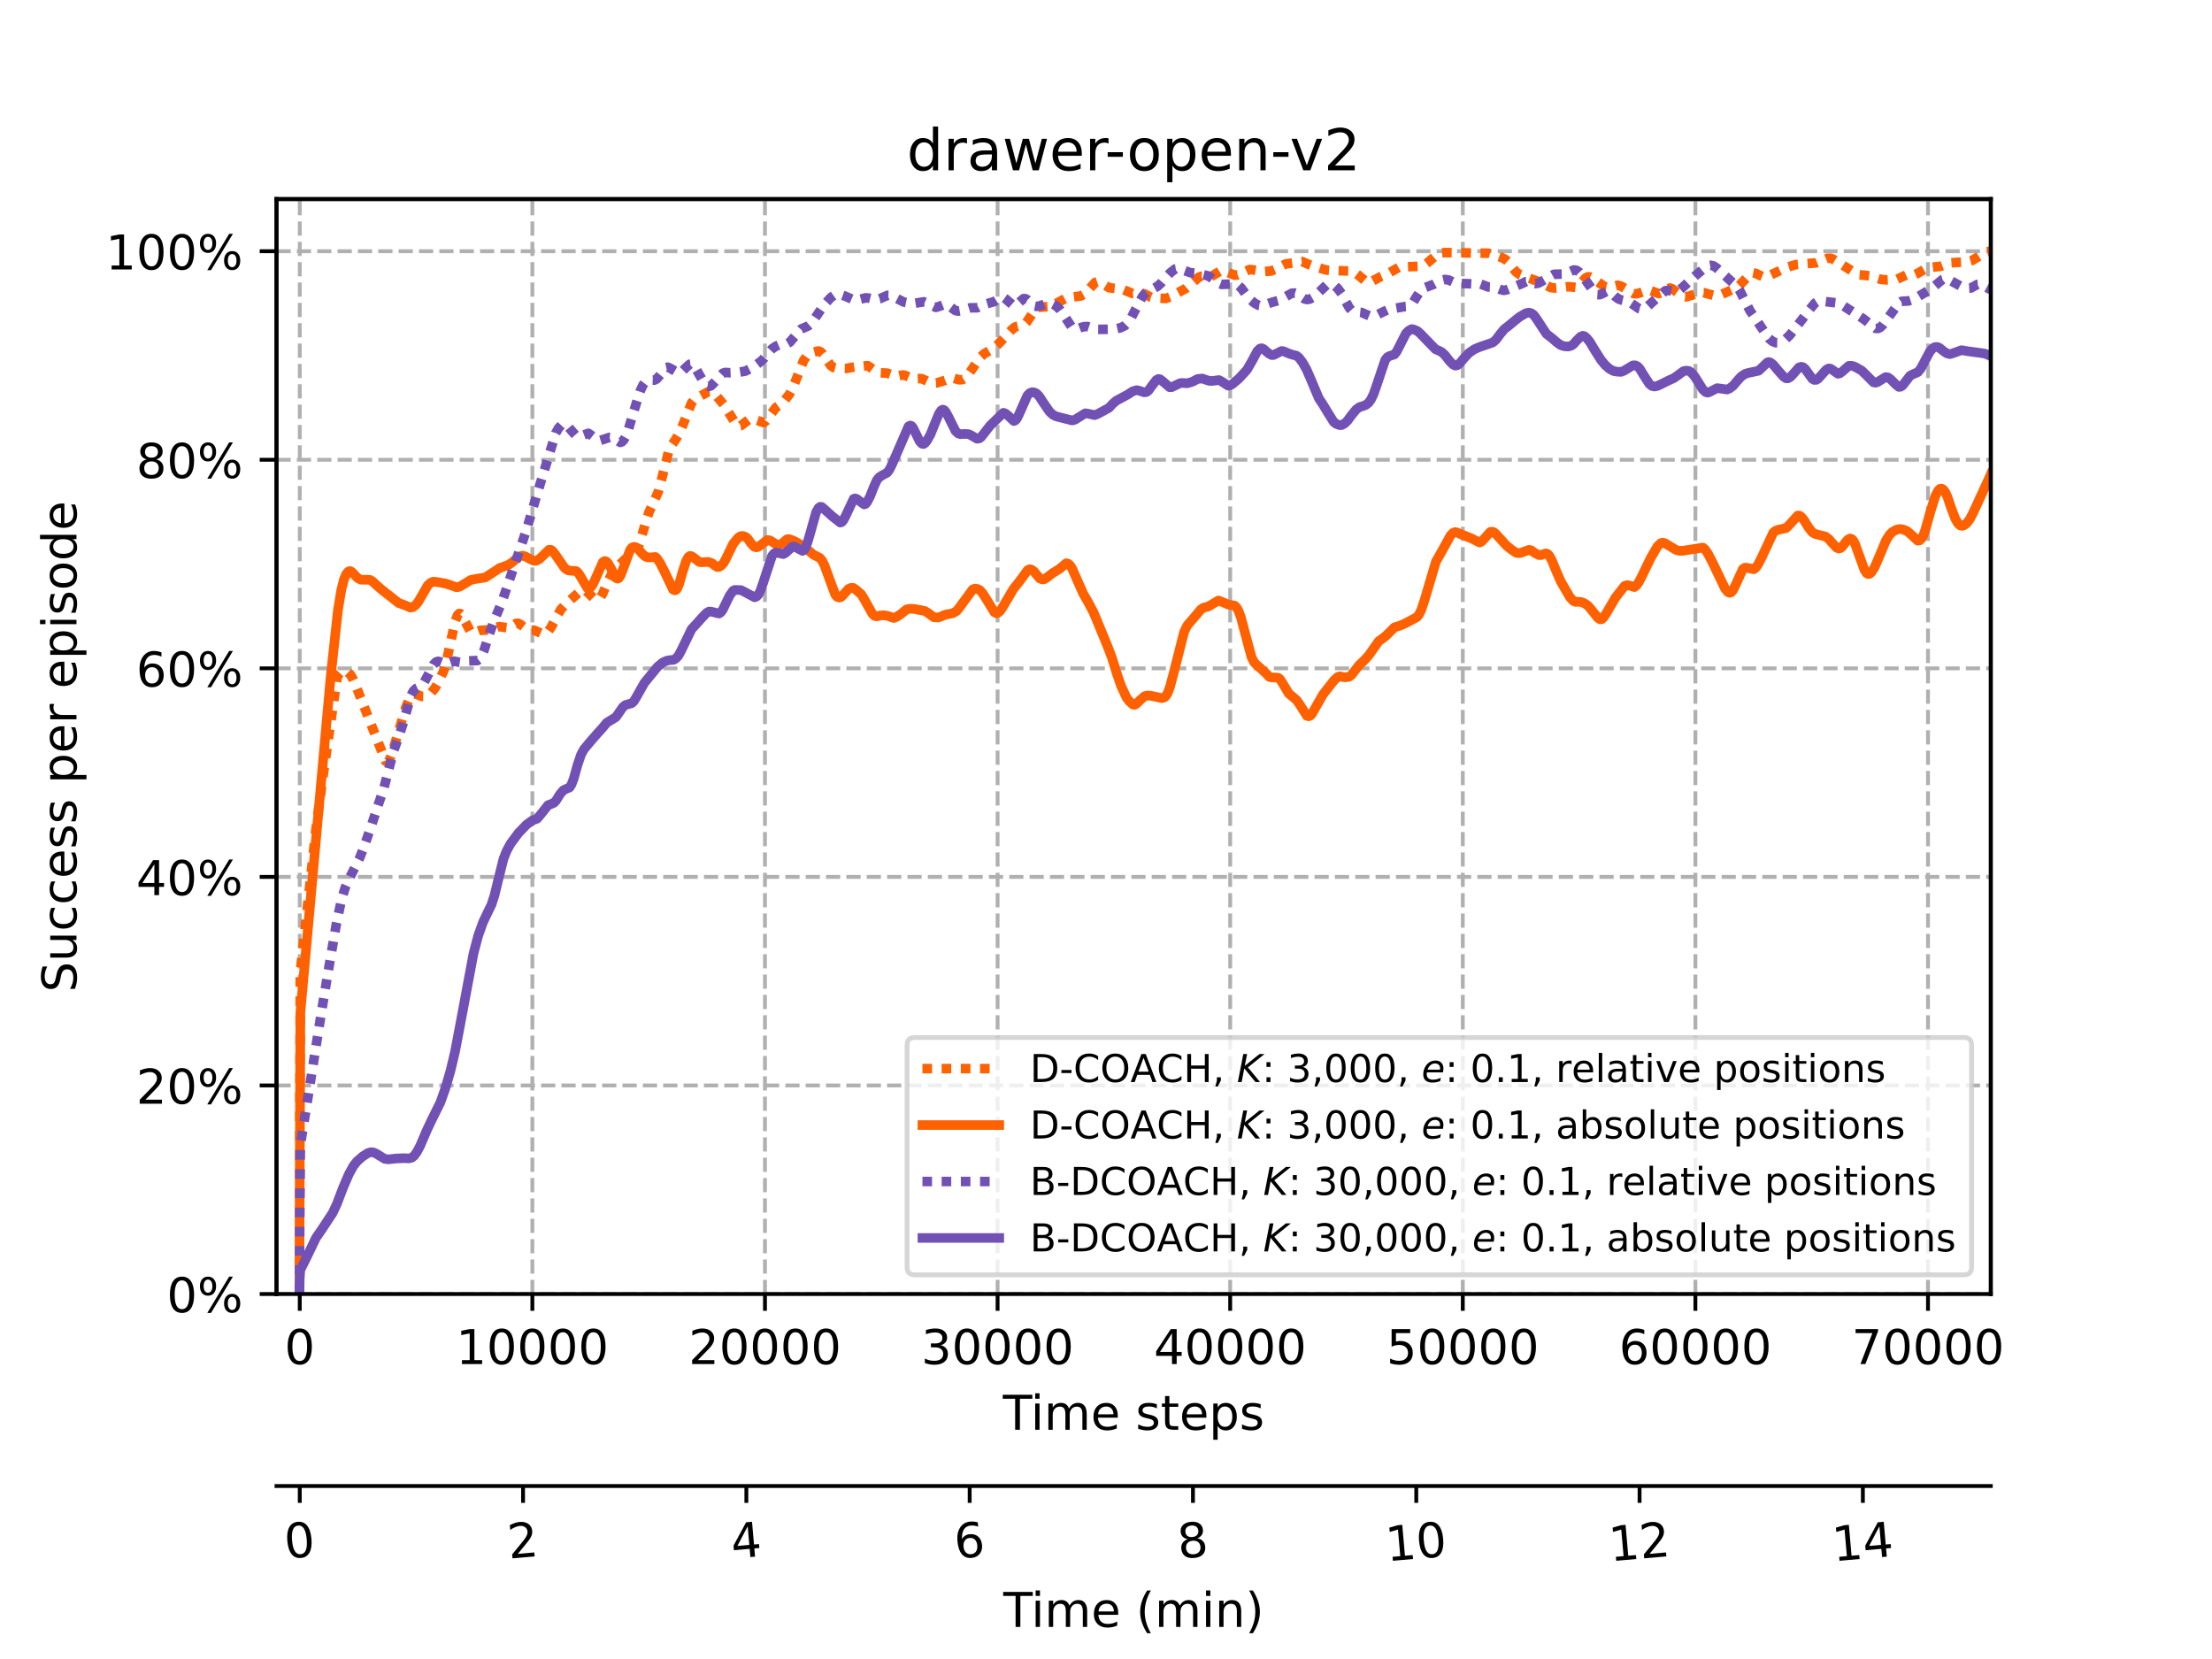 <?xml version="1.0" encoding="utf-8" standalone="no"?>
<!DOCTYPE svg PUBLIC "-//W3C//DTD SVG 1.1//EN"
  "http://www.w3.org/Graphics/SVG/1.1/DTD/svg11.dtd">
<!-- Created with matplotlib (https://matplotlib.org/) -->
<svg height="345.6pt" version="1.1" viewBox="0 0 460.8 345.6" width="460.8pt" xmlns="http://www.w3.org/2000/svg" xmlns:xlink="http://www.w3.org/1999/xlink">
 <defs>
  <style type="text/css">*{stroke-linecap:butt;stroke-linejoin:round;}</style>
 </defs>
 <g id="figure_1">
  <g id="patch_1">
   <path d="M 0 345.6 
L 460.8 345.6 
L 460.8 0 
L 0 0 
z
" style="fill:#ffffff;"/>
  </g>
  <g id="axes_1">
   <g id="patch_2">
    <path d="M 57.6 269.568 
L 414.72 269.568 
L 414.72 41.472 
L 57.6 41.472 
z
" style="fill:#ffffff;"/>
   </g>
   <g id="matplotlib.axis_1">
    <g id="xtick_1">
     <g id="line2d_1">
      <path clip-path="url(#p0fc9780001)" d="M 62.446 269.568 
L 62.446 41.472 
" style="fill:none;stroke:#b0b0b0;stroke-dasharray:2.96,1.28;stroke-dashoffset:0;stroke-width:0.8;"/>
     </g>
     <g id="line2d_2">
      <defs>
       <path d="M 0 0 
L 0 3.5 
" id="m35f6c67f99" style="stroke:#000000;stroke-width:0.8;"/>
      </defs>
      <g>
       <use style="stroke:#000000;stroke-width:0.8;" x="62.446" xlink:href="#m35f6c67f99" y="269.568"/>
      </g>
     </g>
     <g id="text_1">
      <!-- 0 -->
      <g transform="translate(59.264 284.166)scale(0.1 -0.1)">
       <defs>
        <path d="M 31.781 66.406 
Q 24.172 66.406 20.328 58.906 
Q 16.5 51.422 16.5 36.375 
Q 16.5 21.391 20.328 13.891 
Q 24.172 6.391 31.781 6.391 
Q 39.453 6.391 43.281 13.891 
Q 47.125 21.391 47.125 36.375 
Q 47.125 51.422 43.281 58.906 
Q 39.453 66.406 31.781 66.406 
z
M 31.781 74.219 
Q 44.047 74.219 50.516 64.516 
Q 56.984 54.828 56.984 36.375 
Q 56.984 17.969 50.516 8.266 
Q 44.047 -1.422 31.781 -1.422 
Q 19.531 -1.422 13.062 8.266 
Q 6.594 17.969 6.594 36.375 
Q 6.594 54.828 13.062 64.516 
Q 19.531 74.219 31.781 74.219 
z
" id="DejaVuSans-48"/>
       </defs>
       <use xlink:href="#DejaVuSans-48"/>
      </g>
     </g>
    </g>
    <g id="xtick_2">
     <g id="line2d_3">
      <path clip-path="url(#p0fc9780001)" d="M 110.901 269.568 
L 110.901 41.472 
" style="fill:none;stroke:#b0b0b0;stroke-dasharray:2.96,1.28;stroke-dashoffset:0;stroke-width:0.8;"/>
     </g>
     <g id="line2d_4">
      <g>
       <use style="stroke:#000000;stroke-width:0.8;" x="110.901" xlink:href="#m35f6c67f99" y="269.568"/>
      </g>
     </g>
     <g id="text_2">
      <!-- 10000 -->
      <g transform="translate(94.995 284.166)scale(0.1 -0.1)">
       <defs>
        <path d="M 12.406 8.297 
L 28.516 8.297 
L 28.516 63.922 
L 10.984 60.406 
L 10.984 69.391 
L 28.422 72.906 
L 38.281 72.906 
L 38.281 8.297 
L 54.391 8.297 
L 54.391 0 
L 12.406 0 
z
" id="DejaVuSans-49"/>
       </defs>
       <use xlink:href="#DejaVuSans-49"/>
       <use x="63.623" xlink:href="#DejaVuSans-48"/>
       <use x="127.246" xlink:href="#DejaVuSans-48"/>
       <use x="190.869" xlink:href="#DejaVuSans-48"/>
       <use x="254.492" xlink:href="#DejaVuSans-48"/>
      </g>
     </g>
    </g>
    <g id="xtick_3">
     <g id="line2d_5">
      <path clip-path="url(#p0fc9780001)" d="M 159.357 269.568 
L 159.357 41.472 
" style="fill:none;stroke:#b0b0b0;stroke-dasharray:2.96,1.28;stroke-dashoffset:0;stroke-width:0.8;"/>
     </g>
     <g id="line2d_6">
      <g>
       <use style="stroke:#000000;stroke-width:0.8;" x="159.357" xlink:href="#m35f6c67f99" y="269.568"/>
      </g>
     </g>
     <g id="text_3">
      <!-- 20000 -->
      <g transform="translate(143.451 284.166)scale(0.1 -0.1)">
       <defs>
        <path d="M 19.188 8.297 
L 53.609 8.297 
L 53.609 0 
L 7.328 0 
L 7.328 8.297 
Q 12.938 14.109 22.625 23.891 
Q 32.328 33.688 34.812 36.531 
Q 39.547 41.844 41.422 45.531 
Q 43.312 49.219 43.312 52.781 
Q 43.312 58.594 39.234 62.25 
Q 35.156 65.922 28.609 65.922 
Q 23.969 65.922 18.812 64.312 
Q 13.672 62.703 7.812 59.422 
L 7.812 69.391 
Q 13.766 71.781 18.938 73 
Q 24.125 74.219 28.422 74.219 
Q 39.75 74.219 46.484 68.547 
Q 53.219 62.891 53.219 53.422 
Q 53.219 48.922 51.531 44.891 
Q 49.859 40.875 45.406 35.406 
Q 44.188 33.984 37.641 27.219 
Q 31.109 20.453 19.188 8.297 
z
" id="DejaVuSans-50"/>
       </defs>
       <use xlink:href="#DejaVuSans-50"/>
       <use x="63.623" xlink:href="#DejaVuSans-48"/>
       <use x="127.246" xlink:href="#DejaVuSans-48"/>
       <use x="190.869" xlink:href="#DejaVuSans-48"/>
       <use x="254.492" xlink:href="#DejaVuSans-48"/>
      </g>
     </g>
    </g>
    <g id="xtick_4">
     <g id="line2d_7">
      <path clip-path="url(#p0fc9780001)" d="M 207.813 269.568 
L 207.813 41.472 
" style="fill:none;stroke:#b0b0b0;stroke-dasharray:2.96,1.28;stroke-dashoffset:0;stroke-width:0.8;"/>
     </g>
     <g id="line2d_8">
      <g>
       <use style="stroke:#000000;stroke-width:0.8;" x="207.813" xlink:href="#m35f6c67f99" y="269.568"/>
      </g>
     </g>
     <g id="text_4">
      <!-- 30000 -->
      <g transform="translate(191.907 284.166)scale(0.1 -0.1)">
       <defs>
        <path d="M 40.578 39.312 
Q 47.656 37.797 51.625 33 
Q 55.609 28.219 55.609 21.188 
Q 55.609 10.406 48.188 4.484 
Q 40.766 -1.422 27.094 -1.422 
Q 22.516 -1.422 17.656 -0.516 
Q 12.797 0.391 7.625 2.203 
L 7.625 11.719 
Q 11.719 9.328 16.594 8.109 
Q 21.484 6.891 26.812 6.891 
Q 36.078 6.891 40.938 10.547 
Q 45.797 14.203 45.797 21.188 
Q 45.797 27.641 41.281 31.266 
Q 36.766 34.906 28.719 34.906 
L 20.219 34.906 
L 20.219 43.016 
L 29.109 43.016 
Q 36.375 43.016 40.234 45.922 
Q 44.094 48.828 44.094 54.297 
Q 44.094 59.906 40.109 62.906 
Q 36.141 65.922 28.719 65.922 
Q 24.656 65.922 20.016 65.031 
Q 15.375 64.156 9.812 62.312 
L 9.812 71.094 
Q 15.438 72.656 20.344 73.438 
Q 25.25 74.219 29.594 74.219 
Q 40.828 74.219 47.359 69.109 
Q 53.906 64.016 53.906 55.328 
Q 53.906 49.266 50.438 45.094 
Q 46.969 40.922 40.578 39.312 
z
" id="DejaVuSans-51"/>
       </defs>
       <use xlink:href="#DejaVuSans-51"/>
       <use x="63.623" xlink:href="#DejaVuSans-48"/>
       <use x="127.246" xlink:href="#DejaVuSans-48"/>
       <use x="190.869" xlink:href="#DejaVuSans-48"/>
       <use x="254.492" xlink:href="#DejaVuSans-48"/>
      </g>
     </g>
    </g>
    <g id="xtick_5">
     <g id="line2d_9">
      <path clip-path="url(#p0fc9780001)" d="M 256.269 269.568 
L 256.269 41.472 
" style="fill:none;stroke:#b0b0b0;stroke-dasharray:2.96,1.28;stroke-dashoffset:0;stroke-width:0.8;"/>
     </g>
     <g id="line2d_10">
      <g>
       <use style="stroke:#000000;stroke-width:0.8;" x="256.269" xlink:href="#m35f6c67f99" y="269.568"/>
      </g>
     </g>
     <g id="text_5">
      <!-- 40000 -->
      <g transform="translate(240.363 284.166)scale(0.1 -0.1)">
       <defs>
        <path d="M 37.797 64.312 
L 12.891 25.391 
L 37.797 25.391 
z
M 35.203 72.906 
L 47.609 72.906 
L 47.609 25.391 
L 58.016 25.391 
L 58.016 17.188 
L 47.609 17.188 
L 47.609 0 
L 37.797 0 
L 37.797 17.188 
L 4.891 17.188 
L 4.891 26.703 
z
" id="DejaVuSans-52"/>
       </defs>
       <use xlink:href="#DejaVuSans-52"/>
       <use x="63.623" xlink:href="#DejaVuSans-48"/>
       <use x="127.246" xlink:href="#DejaVuSans-48"/>
       <use x="190.869" xlink:href="#DejaVuSans-48"/>
       <use x="254.492" xlink:href="#DejaVuSans-48"/>
      </g>
     </g>
    </g>
    <g id="xtick_6">
     <g id="line2d_11">
      <path clip-path="url(#p0fc9780001)" d="M 304.725 269.568 
L 304.725 41.472 
" style="fill:none;stroke:#b0b0b0;stroke-dasharray:2.96,1.28;stroke-dashoffset:0;stroke-width:0.8;"/>
     </g>
     <g id="line2d_12">
      <g>
       <use style="stroke:#000000;stroke-width:0.8;" x="304.725" xlink:href="#m35f6c67f99" y="269.568"/>
      </g>
     </g>
     <g id="text_6">
      <!-- 50000 -->
      <g transform="translate(288.819 284.166)scale(0.1 -0.1)">
       <defs>
        <path d="M 10.797 72.906 
L 49.516 72.906 
L 49.516 64.594 
L 19.828 64.594 
L 19.828 46.734 
Q 21.969 47.469 24.109 47.828 
Q 26.266 48.188 28.422 48.188 
Q 40.625 48.188 47.75 41.5 
Q 54.891 34.812 54.891 23.391 
Q 54.891 11.625 47.562 5.094 
Q 40.234 -1.422 26.906 -1.422 
Q 22.312 -1.422 17.547 -0.641 
Q 12.797 0.141 7.719 1.703 
L 7.719 11.625 
Q 12.109 9.234 16.797 8.062 
Q 21.484 6.891 26.703 6.891 
Q 35.156 6.891 40.078 11.328 
Q 45.016 15.766 45.016 23.391 
Q 45.016 31 40.078 35.438 
Q 35.156 39.891 26.703 39.891 
Q 22.75 39.891 18.812 39.016 
Q 14.891 38.141 10.797 36.281 
z
" id="DejaVuSans-53"/>
       </defs>
       <use xlink:href="#DejaVuSans-53"/>
       <use x="63.623" xlink:href="#DejaVuSans-48"/>
       <use x="127.246" xlink:href="#DejaVuSans-48"/>
       <use x="190.869" xlink:href="#DejaVuSans-48"/>
       <use x="254.492" xlink:href="#DejaVuSans-48"/>
      </g>
     </g>
    </g>
    <g id="xtick_7">
     <g id="line2d_13">
      <path clip-path="url(#p0fc9780001)" d="M 353.181 269.568 
L 353.181 41.472 
" style="fill:none;stroke:#b0b0b0;stroke-dasharray:2.96,1.28;stroke-dashoffset:0;stroke-width:0.8;"/>
     </g>
     <g id="line2d_14">
      <g>
       <use style="stroke:#000000;stroke-width:0.8;" x="353.181" xlink:href="#m35f6c67f99" y="269.568"/>
      </g>
     </g>
     <g id="text_7">
      <!-- 60000 -->
      <g transform="translate(337.275 284.166)scale(0.1 -0.1)">
       <defs>
        <path d="M 33.016 40.375 
Q 26.375 40.375 22.484 35.828 
Q 18.609 31.297 18.609 23.391 
Q 18.609 15.531 22.484 10.953 
Q 26.375 6.391 33.016 6.391 
Q 39.656 6.391 43.531 10.953 
Q 47.406 15.531 47.406 23.391 
Q 47.406 31.297 43.531 35.828 
Q 39.656 40.375 33.016 40.375 
z
M 52.594 71.297 
L 52.594 62.312 
Q 48.875 64.062 45.094 64.984 
Q 41.312 65.922 37.594 65.922 
Q 27.828 65.922 22.672 59.328 
Q 17.531 52.734 16.797 39.406 
Q 19.672 43.656 24.016 45.922 
Q 28.375 48.188 33.594 48.188 
Q 44.578 48.188 50.953 41.516 
Q 57.328 34.859 57.328 23.391 
Q 57.328 12.156 50.688 5.359 
Q 44.047 -1.422 33.016 -1.422 
Q 20.359 -1.422 13.672 8.266 
Q 6.984 17.969 6.984 36.375 
Q 6.984 53.656 15.188 63.938 
Q 23.391 74.219 37.203 74.219 
Q 40.922 74.219 44.703 73.484 
Q 48.484 72.75 52.594 71.297 
z
" id="DejaVuSans-54"/>
       </defs>
       <use xlink:href="#DejaVuSans-54"/>
       <use x="63.623" xlink:href="#DejaVuSans-48"/>
       <use x="127.246" xlink:href="#DejaVuSans-48"/>
       <use x="190.869" xlink:href="#DejaVuSans-48"/>
       <use x="254.492" xlink:href="#DejaVuSans-48"/>
      </g>
     </g>
    </g>
    <g id="xtick_8">
     <g id="line2d_15">
      <path clip-path="url(#p0fc9780001)" d="M 401.637 269.568 
L 401.637 41.472 
" style="fill:none;stroke:#b0b0b0;stroke-dasharray:2.96,1.28;stroke-dashoffset:0;stroke-width:0.8;"/>
     </g>
     <g id="line2d_16">
      <g>
       <use style="stroke:#000000;stroke-width:0.8;" x="401.637" xlink:href="#m35f6c67f99" y="269.568"/>
      </g>
     </g>
     <g id="text_8">
      <!-- 70000 -->
      <g transform="translate(385.731 284.166)scale(0.1 -0.1)">
       <defs>
        <path d="M 8.203 72.906 
L 55.078 72.906 
L 55.078 68.703 
L 28.609 0 
L 18.312 0 
L 43.219 64.594 
L 8.203 64.594 
z
" id="DejaVuSans-55"/>
       </defs>
       <use xlink:href="#DejaVuSans-55"/>
       <use x="63.623" xlink:href="#DejaVuSans-48"/>
       <use x="127.246" xlink:href="#DejaVuSans-48"/>
       <use x="190.869" xlink:href="#DejaVuSans-48"/>
       <use x="254.492" xlink:href="#DejaVuSans-48"/>
      </g>
     </g>
    </g>
    <g id="text_9">
     <!-- Time steps -->
     <g transform="translate(208.917 297.845)scale(0.1 -0.1)">
      <defs>
       <path d="M -0.297 72.906 
L 61.375 72.906 
L 61.375 64.594 
L 35.5 64.594 
L 35.5 0 
L 25.594 0 
L 25.594 64.594 
L -0.297 64.594 
z
" id="DejaVuSans-84"/>
       <path d="M 9.422 54.688 
L 18.406 54.688 
L 18.406 0 
L 9.422 0 
z
M 9.422 75.984 
L 18.406 75.984 
L 18.406 64.594 
L 9.422 64.594 
z
" id="DejaVuSans-105"/>
       <path d="M 52 44.188 
Q 55.375 50.25 60.062 53.125 
Q 64.75 56 71.094 56 
Q 79.641 56 84.281 50.016 
Q 88.922 44.047 88.922 33.016 
L 88.922 0 
L 79.891 0 
L 79.891 32.719 
Q 79.891 40.578 77.094 44.375 
Q 74.312 48.188 68.609 48.188 
Q 61.625 48.188 57.562 43.547 
Q 53.516 38.922 53.516 30.906 
L 53.516 0 
L 44.484 0 
L 44.484 32.719 
Q 44.484 40.625 41.703 44.406 
Q 38.922 48.188 33.109 48.188 
Q 26.219 48.188 22.156 43.531 
Q 18.109 38.875 18.109 30.906 
L 18.109 0 
L 9.078 0 
L 9.078 54.688 
L 18.109 54.688 
L 18.109 46.188 
Q 21.188 51.219 25.484 53.609 
Q 29.781 56 35.688 56 
Q 41.656 56 45.828 52.969 
Q 50 49.953 52 44.188 
z
" id="DejaVuSans-109"/>
       <path d="M 56.203 29.594 
L 56.203 25.203 
L 14.891 25.203 
Q 15.484 15.922 20.484 11.062 
Q 25.484 6.203 34.422 6.203 
Q 39.594 6.203 44.453 7.469 
Q 49.312 8.734 54.109 11.281 
L 54.109 2.781 
Q 49.266 0.734 44.188 -0.344 
Q 39.109 -1.422 33.891 -1.422 
Q 20.797 -1.422 13.156 6.188 
Q 5.516 13.812 5.516 26.812 
Q 5.516 40.234 12.766 48.109 
Q 20.016 56 32.328 56 
Q 43.359 56 49.781 48.891 
Q 56.203 41.797 56.203 29.594 
z
M 47.219 32.234 
Q 47.125 39.594 43.094 43.984 
Q 39.062 48.391 32.422 48.391 
Q 24.906 48.391 20.391 44.141 
Q 15.875 39.891 15.188 32.172 
z
" id="DejaVuSans-101"/>
       <path id="DejaVuSans-32"/>
       <path d="M 44.281 53.078 
L 44.281 44.578 
Q 40.484 46.531 36.375 47.5 
Q 32.281 48.484 27.875 48.484 
Q 21.188 48.484 17.844 46.438 
Q 14.5 44.391 14.5 40.281 
Q 14.5 37.156 16.891 35.375 
Q 19.281 33.594 26.516 31.984 
L 29.594 31.297 
Q 39.156 29.25 43.188 25.516 
Q 47.219 21.781 47.219 15.094 
Q 47.219 7.469 41.188 3.016 
Q 35.156 -1.422 24.609 -1.422 
Q 20.219 -1.422 15.453 -0.562 
Q 10.688 0.297 5.422 2 
L 5.422 11.281 
Q 10.406 8.688 15.234 7.391 
Q 20.062 6.109 24.812 6.109 
Q 31.156 6.109 34.562 8.281 
Q 37.984 10.453 37.984 14.406 
Q 37.984 18.062 35.516 20.016 
Q 33.062 21.969 24.703 23.781 
L 21.578 24.516 
Q 13.234 26.266 9.516 29.906 
Q 5.812 33.547 5.812 39.891 
Q 5.812 47.609 11.281 51.797 
Q 16.75 56 26.812 56 
Q 31.781 56 36.172 55.266 
Q 40.578 54.547 44.281 53.078 
z
" id="DejaVuSans-115"/>
       <path d="M 18.312 70.219 
L 18.312 54.688 
L 36.812 54.688 
L 36.812 47.703 
L 18.312 47.703 
L 18.312 18.016 
Q 18.312 11.328 20.141 9.422 
Q 21.969 7.516 27.594 7.516 
L 36.812 7.516 
L 36.812 0 
L 27.594 0 
Q 17.188 0 13.234 3.875 
Q 9.281 7.766 9.281 18.016 
L 9.281 47.703 
L 2.688 47.703 
L 2.688 54.688 
L 9.281 54.688 
L 9.281 70.219 
z
" id="DejaVuSans-116"/>
       <path d="M 18.109 8.203 
L 18.109 -20.797 
L 9.078 -20.797 
L 9.078 54.688 
L 18.109 54.688 
L 18.109 46.391 
Q 20.953 51.266 25.266 53.625 
Q 29.594 56 35.594 56 
Q 45.562 56 51.781 48.094 
Q 58.016 40.188 58.016 27.297 
Q 58.016 14.406 51.781 6.484 
Q 45.562 -1.422 35.594 -1.422 
Q 29.594 -1.422 25.266 0.953 
Q 20.953 3.328 18.109 8.203 
z
M 48.688 27.297 
Q 48.688 37.203 44.609 42.844 
Q 40.531 48.484 33.406 48.484 
Q 26.266 48.484 22.188 42.844 
Q 18.109 37.203 18.109 27.297 
Q 18.109 17.391 22.188 11.75 
Q 26.266 6.109 33.406 6.109 
Q 40.531 6.109 44.609 11.75 
Q 48.688 17.391 48.688 27.297 
z
" id="DejaVuSans-112"/>
      </defs>
      <use xlink:href="#DejaVuSans-84"/>
      <use x="57.959" xlink:href="#DejaVuSans-105"/>
      <use x="85.742" xlink:href="#DejaVuSans-109"/>
      <use x="183.154" xlink:href="#DejaVuSans-101"/>
      <use x="244.678" xlink:href="#DejaVuSans-32"/>
      <use x="276.465" xlink:href="#DejaVuSans-115"/>
      <use x="328.564" xlink:href="#DejaVuSans-116"/>
      <use x="367.773" xlink:href="#DejaVuSans-101"/>
      <use x="429.297" xlink:href="#DejaVuSans-112"/>
      <use x="492.773" xlink:href="#DejaVuSans-115"/>
     </g>
    </g>
   </g>
   <g id="matplotlib.axis_2">
    <g id="ytick_1">
     <g id="line2d_17">
      <path clip-path="url(#p0fc9780001)" d="M 57.6 269.568 
L 414.72 269.568 
" style="fill:none;stroke:#b0b0b0;stroke-dasharray:2.96,1.28;stroke-dashoffset:0;stroke-width:0.8;"/>
     </g>
     <g id="line2d_18">
      <defs>
       <path d="M 0 0 
L -3.5 0 
" id="m3f21a4d31a" style="stroke:#000000;stroke-width:0.8;"/>
      </defs>
      <g>
       <use style="stroke:#000000;stroke-width:0.8;" x="57.6" xlink:href="#m3f21a4d31a" y="269.568"/>
      </g>
     </g>
     <g id="text_10">
      <!-- 0% -->
      <g transform="translate(34.736 273.367)scale(0.1 -0.1)">
       <defs>
        <path d="M 72.703 32.078 
Q 68.453 32.078 66.031 28.469 
Q 63.625 24.859 63.625 18.406 
Q 63.625 12.062 66.031 8.422 
Q 68.453 4.781 72.703 4.781 
Q 76.859 4.781 79.266 8.422 
Q 81.688 12.062 81.688 18.406 
Q 81.688 24.812 79.266 28.438 
Q 76.859 32.078 72.703 32.078 
z
M 72.703 38.281 
Q 80.422 38.281 84.953 32.906 
Q 89.5 27.547 89.5 18.406 
Q 89.5 9.281 84.938 3.922 
Q 80.375 -1.422 72.703 -1.422 
Q 64.891 -1.422 60.344 3.922 
Q 55.812 9.281 55.812 18.406 
Q 55.812 27.594 60.375 32.938 
Q 64.938 38.281 72.703 38.281 
z
M 22.312 68.016 
Q 18.109 68.016 15.688 64.375 
Q 13.281 60.75 13.281 54.391 
Q 13.281 47.953 15.672 44.328 
Q 18.062 40.719 22.312 40.719 
Q 26.562 40.719 28.969 44.328 
Q 31.391 47.953 31.391 54.391 
Q 31.391 60.688 28.953 64.344 
Q 26.516 68.016 22.312 68.016 
z
M 66.406 74.219 
L 74.219 74.219 
L 28.609 -1.422 
L 20.797 -1.422 
z
M 22.312 74.219 
Q 30.031 74.219 34.609 68.875 
Q 39.203 63.531 39.203 54.391 
Q 39.203 45.172 34.641 39.844 
Q 30.078 34.516 22.312 34.516 
Q 14.547 34.516 10.031 39.859 
Q 5.516 45.219 5.516 54.391 
Q 5.516 63.484 10.047 68.844 
Q 14.594 74.219 22.312 74.219 
z
" id="DejaVuSans-37"/>
       </defs>
       <use xlink:href="#DejaVuSans-48"/>
       <use x="63.623" xlink:href="#DejaVuSans-37"/>
      </g>
     </g>
    </g>
    <g id="ytick_2">
     <g id="line2d_19">
      <path clip-path="url(#p0fc9780001)" d="M 57.6 226.121 
L 414.72 226.121 
" style="fill:none;stroke:#b0b0b0;stroke-dasharray:2.96,1.28;stroke-dashoffset:0;stroke-width:0.8;"/>
     </g>
     <g id="line2d_20">
      <g>
       <use style="stroke:#000000;stroke-width:0.8;" x="57.6" xlink:href="#m3f21a4d31a" y="226.121"/>
      </g>
     </g>
     <g id="text_11">
      <!-- 20% -->
      <g transform="translate(28.373 229.92)scale(0.1 -0.1)">
       <use xlink:href="#DejaVuSans-50"/>
       <use x="63.623" xlink:href="#DejaVuSans-48"/>
       <use x="127.246" xlink:href="#DejaVuSans-37"/>
      </g>
     </g>
    </g>
    <g id="ytick_3">
     <g id="line2d_21">
      <path clip-path="url(#p0fc9780001)" d="M 57.6 182.674 
L 414.72 182.674 
" style="fill:none;stroke:#b0b0b0;stroke-dasharray:2.96,1.28;stroke-dashoffset:0;stroke-width:0.8;"/>
     </g>
     <g id="line2d_22">
      <g>
       <use style="stroke:#000000;stroke-width:0.8;" x="57.6" xlink:href="#m3f21a4d31a" y="182.674"/>
      </g>
     </g>
     <g id="text_12">
      <!-- 40% -->
      <g transform="translate(28.373 186.474)scale(0.1 -0.1)">
       <use xlink:href="#DejaVuSans-52"/>
       <use x="63.623" xlink:href="#DejaVuSans-48"/>
       <use x="127.246" xlink:href="#DejaVuSans-37"/>
      </g>
     </g>
    </g>
    <g id="ytick_4">
     <g id="line2d_23">
      <path clip-path="url(#p0fc9780001)" d="M 57.6 139.227 
L 414.72 139.227 
" style="fill:none;stroke:#b0b0b0;stroke-dasharray:2.96,1.28;stroke-dashoffset:0;stroke-width:0.8;"/>
     </g>
     <g id="line2d_24">
      <g>
       <use style="stroke:#000000;stroke-width:0.8;" x="57.6" xlink:href="#m3f21a4d31a" y="139.227"/>
      </g>
     </g>
     <g id="text_13">
      <!-- 60% -->
      <g transform="translate(28.373 143.027)scale(0.1 -0.1)">
       <use xlink:href="#DejaVuSans-54"/>
       <use x="63.623" xlink:href="#DejaVuSans-48"/>
       <use x="127.246" xlink:href="#DejaVuSans-37"/>
      </g>
     </g>
    </g>
    <g id="ytick_5">
     <g id="line2d_25">
      <path clip-path="url(#p0fc9780001)" d="M 57.6 95.781 
L 414.72 95.781 
" style="fill:none;stroke:#b0b0b0;stroke-dasharray:2.96,1.28;stroke-dashoffset:0;stroke-width:0.8;"/>
     </g>
     <g id="line2d_26">
      <g>
       <use style="stroke:#000000;stroke-width:0.8;" x="57.6" xlink:href="#m3f21a4d31a" y="95.781"/>
      </g>
     </g>
     <g id="text_14">
      <!-- 80% -->
      <g transform="translate(28.373 99.58)scale(0.1 -0.1)">
       <defs>
        <path d="M 31.781 34.625 
Q 24.75 34.625 20.719 30.859 
Q 16.703 27.094 16.703 20.516 
Q 16.703 13.922 20.719 10.156 
Q 24.75 6.391 31.781 6.391 
Q 38.812 6.391 42.859 10.172 
Q 46.922 13.969 46.922 20.516 
Q 46.922 27.094 42.891 30.859 
Q 38.875 34.625 31.781 34.625 
z
M 21.922 38.812 
Q 15.578 40.375 12.031 44.719 
Q 8.5 49.078 8.5 55.328 
Q 8.5 64.062 14.719 69.141 
Q 20.953 74.219 31.781 74.219 
Q 42.672 74.219 48.875 69.141 
Q 55.078 64.062 55.078 55.328 
Q 55.078 49.078 51.531 44.719 
Q 48 40.375 41.703 38.812 
Q 48.828 37.156 52.797 32.312 
Q 56.781 27.484 56.781 20.516 
Q 56.781 9.906 50.312 4.234 
Q 43.844 -1.422 31.781 -1.422 
Q 19.734 -1.422 13.25 4.234 
Q 6.781 9.906 6.781 20.516 
Q 6.781 27.484 10.781 32.312 
Q 14.797 37.156 21.922 38.812 
z
M 18.312 54.391 
Q 18.312 48.734 21.844 45.562 
Q 25.391 42.391 31.781 42.391 
Q 38.141 42.391 41.719 45.562 
Q 45.312 48.734 45.312 54.391 
Q 45.312 60.062 41.719 63.234 
Q 38.141 66.406 31.781 66.406 
Q 25.391 66.406 21.844 63.234 
Q 18.312 60.062 18.312 54.391 
z
" id="DejaVuSans-56"/>
       </defs>
       <use xlink:href="#DejaVuSans-56"/>
       <use x="63.623" xlink:href="#DejaVuSans-48"/>
       <use x="127.246" xlink:href="#DejaVuSans-37"/>
      </g>
     </g>
    </g>
    <g id="ytick_6">
     <g id="line2d_27">
      <path clip-path="url(#p0fc9780001)" d="M 57.6 52.334 
L 414.72 52.334 
" style="fill:none;stroke:#b0b0b0;stroke-dasharray:2.96,1.28;stroke-dashoffset:0;stroke-width:0.8;"/>
     </g>
     <g id="line2d_28">
      <g>
       <use style="stroke:#000000;stroke-width:0.8;" x="57.6" xlink:href="#m3f21a4d31a" y="52.334"/>
      </g>
     </g>
     <g id="text_15">
      <!-- 100% -->
      <g transform="translate(22.011 56.133)scale(0.1 -0.1)">
       <use xlink:href="#DejaVuSans-49"/>
       <use x="63.623" xlink:href="#DejaVuSans-48"/>
       <use x="127.246" xlink:href="#DejaVuSans-48"/>
       <use x="190.869" xlink:href="#DejaVuSans-37"/>
      </g>
     </g>
    </g>
    <g id="text_16">
     <!-- Success per episode -->
     <g transform="translate(15.931 206.686)rotate(-90)scale(0.1 -0.1)">
      <defs>
       <path d="M 53.516 70.516 
L 53.516 60.891 
Q 47.906 63.578 42.922 64.891 
Q 37.938 66.219 33.297 66.219 
Q 25.25 66.219 20.875 63.094 
Q 16.5 59.969 16.5 54.203 
Q 16.5 49.359 19.406 46.891 
Q 22.312 44.438 30.422 42.922 
L 36.375 41.703 
Q 47.406 39.594 52.656 34.297 
Q 57.906 29 57.906 20.125 
Q 57.906 9.516 50.797 4.047 
Q 43.703 -1.422 29.984 -1.422 
Q 24.812 -1.422 18.969 -0.25 
Q 13.141 0.922 6.891 3.219 
L 6.891 13.375 
Q 12.891 10.016 18.656 8.297 
Q 24.422 6.594 29.984 6.594 
Q 38.422 6.594 43.016 9.906 
Q 47.609 13.234 47.609 19.391 
Q 47.609 24.75 44.312 27.781 
Q 41.016 30.812 33.5 32.328 
L 27.484 33.5 
Q 16.453 35.688 11.516 40.375 
Q 6.594 45.062 6.594 53.422 
Q 6.594 63.094 13.406 68.656 
Q 20.219 74.219 32.172 74.219 
Q 37.312 74.219 42.625 73.281 
Q 47.953 72.359 53.516 70.516 
z
" id="DejaVuSans-83"/>
       <path d="M 8.5 21.578 
L 8.5 54.688 
L 17.484 54.688 
L 17.484 21.922 
Q 17.484 14.156 20.5 10.266 
Q 23.531 6.391 29.594 6.391 
Q 36.859 6.391 41.078 11.031 
Q 45.312 15.672 45.312 23.688 
L 45.312 54.688 
L 54.297 54.688 
L 54.297 0 
L 45.312 0 
L 45.312 8.406 
Q 42.047 3.422 37.719 1 
Q 33.406 -1.422 27.688 -1.422 
Q 18.266 -1.422 13.375 4.438 
Q 8.5 10.297 8.5 21.578 
z
M 31.109 56 
z
" id="DejaVuSans-117"/>
       <path d="M 48.781 52.594 
L 48.781 44.188 
Q 44.969 46.297 41.141 47.344 
Q 37.312 48.391 33.406 48.391 
Q 24.656 48.391 19.812 42.844 
Q 14.984 37.312 14.984 27.297 
Q 14.984 17.281 19.812 11.734 
Q 24.656 6.203 33.406 6.203 
Q 37.312 6.203 41.141 7.25 
Q 44.969 8.297 48.781 10.406 
L 48.781 2.094 
Q 45.016 0.344 40.984 -0.531 
Q 36.969 -1.422 32.422 -1.422 
Q 20.062 -1.422 12.781 6.344 
Q 5.516 14.109 5.516 27.297 
Q 5.516 40.672 12.859 48.328 
Q 20.219 56 33.016 56 
Q 37.156 56 41.109 55.141 
Q 45.062 54.297 48.781 52.594 
z
" id="DejaVuSans-99"/>
       <path d="M 41.109 46.297 
Q 39.594 47.172 37.812 47.578 
Q 36.031 48 33.891 48 
Q 26.266 48 22.188 43.047 
Q 18.109 38.094 18.109 28.812 
L 18.109 0 
L 9.078 0 
L 9.078 54.688 
L 18.109 54.688 
L 18.109 46.188 
Q 20.953 51.172 25.484 53.578 
Q 30.031 56 36.531 56 
Q 37.453 56 38.578 55.875 
Q 39.703 55.766 41.062 55.516 
z
" id="DejaVuSans-114"/>
       <path d="M 30.609 48.391 
Q 23.391 48.391 19.188 42.75 
Q 14.984 37.109 14.984 27.297 
Q 14.984 17.484 19.156 11.844 
Q 23.344 6.203 30.609 6.203 
Q 37.797 6.203 41.984 11.859 
Q 46.188 17.531 46.188 27.297 
Q 46.188 37.016 41.984 42.703 
Q 37.797 48.391 30.609 48.391 
z
M 30.609 56 
Q 42.328 56 49.016 48.375 
Q 55.719 40.766 55.719 27.297 
Q 55.719 13.875 49.016 6.219 
Q 42.328 -1.422 30.609 -1.422 
Q 18.844 -1.422 12.172 6.219 
Q 5.516 13.875 5.516 27.297 
Q 5.516 40.766 12.172 48.375 
Q 18.844 56 30.609 56 
z
" id="DejaVuSans-111"/>
       <path d="M 45.406 46.391 
L 45.406 75.984 
L 54.391 75.984 
L 54.391 0 
L 45.406 0 
L 45.406 8.203 
Q 42.578 3.328 38.25 0.953 
Q 33.938 -1.422 27.875 -1.422 
Q 17.969 -1.422 11.734 6.484 
Q 5.516 14.406 5.516 27.297 
Q 5.516 40.188 11.734 48.094 
Q 17.969 56 27.875 56 
Q 33.938 56 38.25 53.625 
Q 42.578 51.266 45.406 46.391 
z
M 14.797 27.297 
Q 14.797 17.391 18.875 11.75 
Q 22.953 6.109 30.078 6.109 
Q 37.203 6.109 41.297 11.75 
Q 45.406 17.391 45.406 27.297 
Q 45.406 37.203 41.297 42.844 
Q 37.203 48.484 30.078 48.484 
Q 22.953 48.484 18.875 42.844 
Q 14.797 37.203 14.797 27.297 
z
" id="DejaVuSans-100"/>
      </defs>
      <use xlink:href="#DejaVuSans-83"/>
      <use x="63.477" xlink:href="#DejaVuSans-117"/>
      <use x="126.855" xlink:href="#DejaVuSans-99"/>
      <use x="181.836" xlink:href="#DejaVuSans-99"/>
      <use x="236.816" xlink:href="#DejaVuSans-101"/>
      <use x="298.34" xlink:href="#DejaVuSans-115"/>
      <use x="350.439" xlink:href="#DejaVuSans-115"/>
      <use x="402.539" xlink:href="#DejaVuSans-32"/>
      <use x="434.326" xlink:href="#DejaVuSans-112"/>
      <use x="497.803" xlink:href="#DejaVuSans-101"/>
      <use x="559.326" xlink:href="#DejaVuSans-114"/>
      <use x="600.439" xlink:href="#DejaVuSans-32"/>
      <use x="632.227" xlink:href="#DejaVuSans-101"/>
      <use x="693.75" xlink:href="#DejaVuSans-112"/>
      <use x="757.227" xlink:href="#DejaVuSans-105"/>
      <use x="785.01" xlink:href="#DejaVuSans-115"/>
      <use x="837.109" xlink:href="#DejaVuSans-111"/>
      <use x="898.291" xlink:href="#DejaVuSans-100"/>
      <use x="961.768" xlink:href="#DejaVuSans-101"/>
     </g>
    </g>
   </g>
   <g id="line2d_29">
    <path clip-path="url(#p0fc9780001)" d="M 62.349 269.568 
L 62.375 269.459 
L 62.4 251.374 
L 62.557 202.48 
L 65.954 171.588 
L 67.344 161.343 
L 70.208 141.259 
L 70.557 140.492 
L 71.095 139.908 
L 71.555 139.688 
L 71.967 139.729 
L 72.49 140.057 
L 72.999 140.529 
L 73.455 141.317 
L 74.385 143.494 
L 80.326 158.565 
L 80.65 158.731 
L 80.893 158.611 
L 81.179 158.18 
L 81.649 157 
L 82.468 154.253 
L 84.517 147.397 
L 85.399 145.332 
L 85.874 144.758 
L 86.276 144.581 
L 86.804 144.626 
L 87.289 144.85 
L 87.861 145.079 
L 88.607 145.084 
L 89.179 144.896 
L 89.78 144.355 
L 90.594 143.378 
L 91.291 142.171 
L 92.449 139.717 
L 93.05 137.611 
L 93.835 133.913 
L 94.79 129.509 
L 95.313 128.157 
L 95.652 127.8 
L 95.9 127.826 
L 96.185 128.102 
L 96.602 128.88 
L 97.959 131.501 
L 98.395 131.804 
L 98.773 131.811 
L 99.335 131.558 
L 99.975 131.329 
L 100.929 131.266 
L 101.952 131.199 
L 103.977 130.523 
L 104.806 130.652 
L 106.017 130.8 
L 106.458 130.527 
L 107.495 129.867 
L 107.96 129.842 
L 108.343 130.039 
L 110.054 131.333 
L 110.48 131.313 
L 111.265 131.277 
L 112.782 131.942 
L 113.319 132.108 
L 113.726 131.958 
L 114.182 131.572 
L 114.778 130.713 
L 115.65 129.058 
L 116.828 126.969 
L 117.739 125.945 
L 120.418 123.559 
L 121.155 122.951 
L 121.596 122.914 
L 122.071 123.094 
L 122.575 123.531 
L 123.873 124.851 
L 124.309 124.923 
L 124.745 124.772 
L 125.099 124.446 
L 125.545 123.659 
L 126.756 120.897 
L 127.624 119.19 
L 128.389 118.296 
L 130.172 116.549 
L 130.88 116.122 
L 131.781 115.658 
L 132.261 115.237 
L 132.774 114.401 
L 133.249 113.159 
L 134.422 109.128 
L 135.212 106.648 
L 136.006 104.969 
L 137.15 102.396 
L 137.717 100.259 
L 139.248 94.215 
L 139.781 92.948 
L 140.527 91.886 
L 141.443 90.411 
L 142.093 88.919 
L 144.055 83.969 
L 144.627 83.248 
L 145.136 82.922 
L 146.769 82.032 
L 147.524 81.608 
L 148.053 81.591 
L 148.508 81.735 
L 148.993 82.183 
L 150.829 84.36 
L 153.441 88.568 
L 153.892 88.742 
L 154.318 88.673 
L 154.764 88.353 
L 155.927 87.466 
L 156.649 87.272 
L 157.085 87.359 
L 159.091 88.037 
L 159.464 87.775 
L 160.055 87.01 
L 161.615 84.91 
L 162.769 84.108 
L 163.297 83.623 
L 164.474 82.084 
L 165.114 80.918 
L 166.015 78.633 
L 167.411 75.09 
L 167.953 74.313 
L 168.617 73.752 
L 169.315 73.417 
L 170.493 73.108 
L 170.904 73.268 
L 171.394 73.724 
L 172.033 74.642 
L 173.08 76.176 
L 173.647 76.55 
L 174.287 76.713 
L 176.385 76.745 
L 177.456 76.529 
L 178.396 76.396 
L 180.741 76.171 
L 181.264 76.512 
L 182.713 77.568 
L 183.251 77.658 
L 184.816 77.734 
L 186.653 78.386 
L 187.379 78.22 
L 188.208 78.109 
L 188.78 78.302 
L 190.219 78.921 
L 190.844 78.914 
L 191.929 78.864 
L 192.588 79.133 
L 194.018 79.818 
L 195.098 79.775 
L 196.886 79.246 
L 197.914 78.776 
L 198.529 78.75 
L 199.164 78.945 
L 199.915 79.122 
L 200.54 79.063 
L 201.025 78.762 
L 201.718 78.03 
L 202.556 76.82 
L 204.169 74.452 
L 204.979 73.716 
L 205.802 73.243 
L 206.922 72.588 
L 207.949 71.692 
L 210.784 68.661 
L 211.37 68.169 
L 211.956 67.966 
L 213.294 67.699 
L 213.836 67.169 
L 214.437 66.275 
L 215.508 64.686 
L 216.191 64.095 
L 216.623 63.991 
L 218.866 63.851 
L 221.929 62.183 
L 222.573 61.923 
L 223.445 61.866 
L 225.127 61.657 
L 225.912 61.212 
L 226.614 60.53 
L 228.15 58.837 
L 228.644 58.672 
L 229.076 58.761 
L 229.759 59.153 
L 231.053 59.932 
L 231.978 60.052 
L 233.64 60.197 
L 235.889 61.127 
L 237.904 60.941 
L 238.544 61.306 
L 239.736 61.909 
L 240.506 62.089 
L 242.857 62.182 
L 243.831 61.815 
L 247.063 60.068 
L 248.245 59.047 
L 249.737 57.737 
L 250.299 57.543 
L 250.905 57.585 
L 252.131 57.641 
L 252.688 57.373 
L 254.263 56.418 
L 254.816 56.403 
L 255.45 56.63 
L 257.17 57.315 
L 257.771 57.282 
L 258.464 56.993 
L 260.32 56.144 
L 260.979 56.21 
L 263.213 56.57 
L 264.773 56.46 
L 265.582 56.12 
L 267.826 54.986 
L 271.324 54.498 
L 272.478 55.035 
L 273.597 55.442 
L 275.366 55.984 
L 276.441 56.272 
L 277.696 56.357 
L 281.495 56.468 
L 282.251 56.789 
L 283.031 57.368 
L 284.587 58.682 
L 285.125 58.832 
L 285.624 58.725 
L 286.288 58.342 
L 287.547 57.667 
L 289.147 56.984 
L 291.477 55.646 
L 292.33 55.583 
L 296.032 55.472 
L 296.788 55.151 
L 297.568 54.573 
L 299.458 52.943 
L 300.088 52.71 
L 301.062 52.614 
L 310.06 52.754 
L 311.121 53.073 
L 312.866 53.665 
L 313.563 54.012 
L 314.169 54.549 
L 314.94 55.574 
L 315.812 56.634 
L 316.543 57.182 
L 317.367 57.512 
L 320.919 58.806 
L 323.051 59.907 
L 324.006 60 
L 325.256 59.902 
L 326.768 59.718 
L 328.415 59.885 
L 328.876 59.561 
L 329.496 58.803 
L 330.271 57.933 
L 330.775 57.668 
L 331.216 57.682 
L 331.701 57.938 
L 334.375 59.78 
L 334.996 59.87 
L 335.722 59.736 
L 336.992 59.422 
L 337.632 59.575 
L 338.363 59.985 
L 340.306 61.163 
L 340.897 61.208 
L 341.566 61.026 
L 343.311 60.414 
L 343.955 60.583 
L 345.564 61.157 
L 346.082 60.946 
L 347.875 59.994 
L 348.331 60.149 
L 349.014 60.641 
L 350.56 61.774 
L 351.175 61.847 
L 351.839 61.682 
L 354.165 60.939 
L 354.954 60.967 
L 355.846 61.238 
L 357.096 61.551 
L 357.823 61.535 
L 358.749 61.277 
L 361.84 59.907 
L 362.485 59.314 
L 364.709 56.948 
L 365.222 56.846 
L 365.794 56.96 
L 366.642 57.382 
L 367.335 57.655 
L 367.946 57.652 
L 368.542 57.425 
L 372.336 55.644 
L 374.201 55.101 
L 375.446 54.987 
L 378.271 54.768 
L 379.347 54.337 
L 380.685 53.802 
L 381.411 53.796 
L 381.92 54.015 
L 387.042 57.225 
L 388.084 57.311 
L 389.693 57.483 
L 390.768 57.877 
L 391.859 58.207 
L 392.925 58.298 
L 395.149 58.187 
L 395.934 57.826 
L 397.3 57.193 
L 398.061 57.241 
L 398.885 57.213 
L 399.418 56.981 
L 401.535 55.751 
L 402.514 55.66 
L 404.283 55.47 
L 405.397 55.053 
L 406.487 54.744 
L 407.568 54.669 
L 409.768 54.559 
L 410.776 54.275 
L 411.866 53.634 
L 413.659 52.51 
L 414.497 52.34 
L 414.725 52.334 
L 414.725 52.334 
" style="fill:none;stroke:#ff6000;stroke-dasharray:2,2;stroke-dashoffset:0;stroke-width:2;"/>
   </g>
   <g id="line2d_30">
    <path clip-path="url(#p0fc9780001)" d="M 62.349 269.568 
L 62.375 269.457 
L 62.402 256.895 
L 62.567 210.991 
L 68.895 140.874 
L 70.412 127.009 
L 71.11 122.83 
L 71.681 120.601 
L 72.171 119.517 
L 72.597 119.043 
L 72.936 118.961 
L 73.261 119.121 
L 73.77 119.659 
L 74.54 120.444 
L 75.16 120.751 
L 75.693 120.771 
L 77.016 120.779 
L 77.549 121.071 
L 78.271 121.751 
L 79.507 122.834 
L 83.068 125.628 
L 83.761 125.871 
L 84.464 126.128 
L 85.515 126.574 
L 86 126.471 
L 86.543 126.083 
L 87.085 125.439 
L 87.812 124.196 
L 89.121 121.919 
L 89.799 121.334 
L 90.264 121.174 
L 91.001 121.241 
L 92.842 121.569 
L 93.83 121.882 
L 95.066 122.33 
L 95.662 122.257 
L 96.195 121.962 
L 98.099 120.796 
L 99.185 120.588 
L 101.099 120.294 
L 102.669 119.27 
L 104.089 118.325 
L 104.927 118.044 
L 105.964 117.646 
L 106.594 117.216 
L 108.12 115.934 
L 108.861 115.76 
L 109.395 115.888 
L 110.427 116.46 
L 111.231 116.831 
L 111.745 116.791 
L 112.321 116.485 
L 112.912 115.942 
L 114.361 114.529 
L 114.763 114.544 
L 115.107 114.774 
L 115.665 115.501 
L 117.622 118.337 
L 118.247 118.781 
L 118.776 118.877 
L 120.031 118.966 
L 120.452 119.338 
L 120.927 120.079 
L 122.337 122.465 
L 122.681 122.558 
L 123.001 122.413 
L 123.384 121.949 
L 123.897 120.904 
L 125.584 117.096 
L 125.952 116.873 
L 126.252 116.926 
L 126.601 117.244 
L 127.057 118.009 
L 128.36 120.432 
L 128.67 120.543 
L 128.937 120.398 
L 129.252 119.921 
L 129.702 118.783 
L 131.268 114.523 
L 131.684 114.05 
L 132.077 113.924 
L 132.498 114.016 
L 132.963 114.368 
L 133.622 115.171 
L 134.291 115.841 
L 134.882 116.106 
L 135.464 116.12 
L 136.53 116.026 
L 136.874 116.34 
L 137.499 117.265 
L 138.395 119 
L 140.208 122.81 
L 140.566 122.976 
L 140.842 122.879 
L 141.114 122.535 
L 141.477 121.654 
L 142.131 119.356 
L 142.916 116.905 
L 143.396 116.034 
L 143.735 115.813 
L 144.065 115.862 
L 144.549 116.199 
L 145.698 117.078 
L 146.139 117.133 
L 147.578 117.057 
L 148.329 117.34 
L 148.857 117.762 
L 149.419 118.124 
L 149.792 118.088 
L 150.243 117.82 
L 150.752 117.257 
L 151.207 116.425 
L 152.738 113.274 
L 153.766 112.027 
L 154.274 111.691 
L 154.788 111.653 
L 155.345 111.85 
L 155.757 112.205 
L 156.489 113.237 
L 157.075 113.864 
L 157.497 114.017 
L 157.913 113.937 
L 158.442 113.577 
L 159.852 112.49 
L 160.36 112.56 
L 160.869 112.85 
L 161.814 113.491 
L 162.26 113.533 
L 162.774 113.321 
L 163.258 112.928 
L 163.961 112.331 
L 164.421 112.316 
L 165.153 112.569 
L 166.296 113.166 
L 167.702 114.046 
L 169.383 115.504 
L 170.788 116.224 
L 171.248 116.764 
L 171.738 117.735 
L 172.547 119.959 
L 174.01 123.907 
L 174.417 124.355 
L 174.834 124.485 
L 175.193 124.381 
L 175.566 124.02 
L 176.758 122.686 
L 177.305 122.451 
L 177.751 122.47 
L 178.168 122.729 
L 179.423 123.813 
L 179.995 124.753 
L 181.749 127.903 
L 182.233 128.312 
L 182.65 128.398 
L 183.372 128.228 
L 184.123 128.164 
L 185.034 128.338 
L 186.163 128.735 
L 186.682 128.554 
L 187.617 127.959 
L 188.838 126.96 
L 189.468 126.82 
L 190.292 126.826 
L 192.642 127.265 
L 193.238 127.638 
L 194.517 128.576 
L 195.418 128.638 
L 195.976 128.453 
L 196.925 128.048 
L 198.442 127.766 
L 199.256 127.315 
L 199.726 126.749 
L 202.633 122.785 
L 203.079 122.626 
L 203.632 122.685 
L 204.14 122.951 
L 204.678 123.55 
L 205.439 124.752 
L 207.14 127.527 
L 207.547 127.758 
L 207.881 127.678 
L 208.341 127.281 
L 208.768 126.661 
L 211.147 122.633 
L 212.499 120.951 
L 214.083 118.763 
L 214.539 118.579 
L 214.888 118.66 
L 215.426 119.062 
L 215.935 119.713 
L 216.642 120.522 
L 217.131 120.709 
L 217.563 120.655 
L 218.028 120.353 
L 219.283 119.395 
L 220.736 118.494 
L 222.117 117.329 
L 222.5 117.432 
L 222.941 117.801 
L 223.343 118.443 
L 224.235 120.478 
L 225.645 123.648 
L 226.697 125.483 
L 227.782 127.528 
L 228.659 129.617 
L 230.709 134.6 
L 231.6 136.91 
L 232.7 140.441 
L 233.553 142.901 
L 234.648 145.287 
L 235.249 146.078 
L 235.986 146.753 
L 236.359 146.834 
L 236.678 146.67 
L 237.526 145.832 
L 238.423 145.041 
L 238.927 144.888 
L 239.775 144.936 
L 241.136 145.24 
L 241.98 145.423 
L 242.508 145.306 
L 242.871 145.001 
L 243.264 144.343 
L 243.739 143.052 
L 244.446 140.401 
L 246.68 131.61 
L 247.31 130.324 
L 247.93 129.587 
L 249.083 128.252 
L 250.173 126.949 
L 250.755 126.572 
L 251.506 126.412 
L 252.17 126.09 
L 253.803 125.097 
L 254.22 125.237 
L 255.891 125.944 
L 257.185 126.159 
L 257.611 126.554 
L 258.009 127.262 
L 258.532 128.703 
L 259.254 131.454 
L 260.703 136.856 
L 261.217 137.915 
L 261.696 138.416 
L 263.678 140.21 
L 264.41 140.991 
L 264.827 141.11 
L 266.251 141.169 
L 266.648 141.482 
L 267.099 142.169 
L 268.499 144.502 
L 269.294 145.149 
L 270.137 145.872 
L 270.685 146.661 
L 272.235 149.105 
L 272.599 149.217 
L 272.938 149.095 
L 273.306 148.712 
L 273.878 147.698 
L 275.598 144.676 
L 277.851 141.797 
L 278.632 141.051 
L 279.121 140.889 
L 279.625 141.013 
L 280.255 141.104 
L 281.025 140.99 
L 281.539 140.617 
L 282.057 139.945 
L 283.07 138.63 
L 284.277 137.478 
L 285.159 136.493 
L 287.228 133.551 
L 288.047 132.988 
L 288.677 132.491 
L 290.494 130.691 
L 291.303 130.441 
L 292.156 130.128 
L 292.984 129.729 
L 294.007 129.184 
L 295.179 128.547 
L 295.644 127.957 
L 296.11 126.971 
L 296.744 125.051 
L 299.143 116.969 
L 299.831 115.77 
L 300.873 113.91 
L 302.147 111.586 
L 302.656 111.036 
L 303.107 110.844 
L 303.552 110.929 
L 304.4 111.331 
L 305.147 111.595 
L 306.533 112.16 
L 308.243 113.025 
L 308.65 112.806 
L 309.173 112.251 
L 310.453 110.809 
L 310.869 110.756 
L 311.291 110.933 
L 311.79 111.415 
L 313.845 113.676 
L 314.92 114.527 
L 315.831 115.143 
L 316.398 115.242 
L 316.873 115.148 
L 318.52 114.538 
L 319 114.658 
L 319.664 115.166 
L 320.58 115.629 
L 321.055 115.632 
L 321.559 115.416 
L 322.019 115.279 
L 322.397 115.401 
L 322.765 115.797 
L 323.274 116.713 
L 324.054 118.632 
L 325.106 121.072 
L 327.005 124.36 
L 327.756 125.195 
L 328.217 125.391 
L 328.745 125.357 
L 329.297 125.39 
L 329.917 125.601 
L 330.736 126.116 
L 331.298 126.748 
L 332.922 128.775 
L 333.358 129.028 
L 333.678 128.966 
L 334.046 128.625 
L 334.608 127.791 
L 336.546 124.465 
L 338.441 122.052 
L 338.979 121.885 
L 339.439 121.972 
L 340.476 122.297 
L 340.839 122.028 
L 341.372 121.312 
L 342.017 120.082 
L 343.819 116.338 
L 345.268 113.827 
L 345.971 113.155 
L 346.387 113.043 
L 346.814 113.153 
L 347.71 113.683 
L 349.188 114.58 
L 349.973 114.758 
L 350.652 114.723 
L 354.746 114.069 
L 355.192 114.453 
L 355.754 115.259 
L 356.607 116.875 
L 359.383 122.658 
L 359.941 123.338 
L 360.319 123.495 
L 360.638 123.393 
L 360.968 123.039 
L 361.409 122.172 
L 363.071 118.524 
L 363.473 118.27 
L 363.875 118.276 
L 365.358 118.577 
L 365.741 118.284 
L 366.235 117.602 
L 366.972 116.158 
L 369.394 110.974 
L 369.84 110.582 
L 370.548 110.326 
L 372.064 110.016 
L 372.52 109.586 
L 374.497 107.4 
L 374.846 107.412 
L 375.238 107.665 
L 375.761 108.284 
L 376.784 109.93 
L 377.549 110.899 
L 378.112 111.223 
L 378.824 111.413 
L 380.258 111.764 
L 380.951 112.271 
L 381.707 113.129 
L 382.589 114.088 
L 383.025 114.263 
L 383.403 114.173 
L 383.829 113.832 
L 384.358 113.102 
L 384.934 112.417 
L 385.39 112.179 
L 385.714 112.259 
L 386.058 112.59 
L 386.446 113.307 
L 387.061 115.03 
L 388.389 118.706 
L 388.878 119.431 
L 389.223 119.598 
L 389.533 119.51 
L 389.915 119.128 
L 390.482 118.244 
L 391.112 116.816 
L 392.905 112.546 
L 393.642 111.379 
L 394.252 110.786 
L 395.11 110.327 
L 395.774 110.196 
L 396.409 110.282 
L 397.305 110.649 
L 397.896 111.161 
L 399.5 112.635 
L 399.868 112.578 
L 400.227 112.272 
L 400.61 111.649 
L 401.06 110.437 
L 402.165 106.518 
L 403.149 103.371 
L 403.706 102.254 
L 404.147 101.815 
L 404.472 101.787 
L 404.82 101.985 
L 405.213 102.491 
L 405.688 103.504 
L 406.429 105.718 
L 407.287 107.992 
L 407.888 109.046 
L 408.353 109.465 
L 408.765 109.546 
L 409.191 109.399 
L 409.739 108.961 
L 410.325 108.185 
L 411.008 106.9 
L 414.473 99.375 
L 414.725 98.772 
L 414.725 98.772 
" style="fill:none;stroke:#ff6000;stroke-linecap:square;stroke-width:2;"/>
   </g>
   <g id="line2d_31">
    <path clip-path="url(#p0fc9780001)" d="M 62.349 269.568 
L 62.382 269.46 
L 62.409 260.527 
L 62.557 238.636 
L 67.005 210.566 
L 68.367 202.367 
L 70.039 192.659 
L 71.153 187.338 
L 71.904 184.925 
L 72.641 183.265 
L 74.933 178.696 
L 75.887 176.265 
L 77.375 171.969 
L 78.925 167.258 
L 79.89 164.492 
L 80.869 160.703 
L 82.051 156.266 
L 83.16 153.22 
L 83.941 150.795 
L 85.608 144.934 
L 86.097 143.967 
L 86.659 143.436 
L 87.236 143.174 
L 87.836 142.79 
L 88.292 142.236 
L 89.053 140.849 
L 90.298 138.438 
L 90.846 137.891 
L 91.282 137.76 
L 91.698 137.861 
L 92.789 138.292 
L 93.21 138.214 
L 94.625 137.729 
L 95.594 137.938 
L 96.122 138.02 
L 96.752 137.84 
L 97.494 137.679 
L 99.485 137.6 
L 99.921 137.255 
L 100.353 136.64 
L 100.813 135.525 
L 101.84 132.333 
L 102.819 129.615 
L 104.612 125.244 
L 109.651 110.474 
L 111.72 103.461 
L 115.776 90.21 
L 116.353 89.184 
L 116.958 88.521 
L 117.409 88.309 
L 117.782 88.377 
L 118.213 88.713 
L 119.066 89.723 
L 120.05 90.839 
L 120.467 90.958 
L 120.908 90.867 
L 122.565 90.26 
L 122.986 90.537 
L 124.489 91.716 
L 125.002 91.748 
L 125.884 91.478 
L 126.96 91.114 
L 127.454 91.177 
L 128.118 91.494 
L 129.218 92.166 
L 129.547 92.05 
L 129.945 91.642 
L 130.366 90.892 
L 130.938 89.357 
L 131.99 85.818 
L 133.327 81.543 
L 133.957 80.194 
L 134.514 79.474 
L 134.984 79.187 
L 135.435 79.151 
L 136.326 79.185 
L 136.787 78.955 
L 137.232 78.456 
L 138.744 76.576 
L 139.108 76.491 
L 139.534 76.663 
L 141.303 77.69 
L 141.666 77.62 
L 142.223 77.253 
L 142.979 76.49 
L 143.672 75.88 
L 144.021 75.847 
L 144.409 76.048 
L 144.821 76.527 
L 145.518 77.769 
L 146.778 79.952 
L 147.287 80.396 
L 147.723 80.499 
L 148.101 80.37 
L 148.581 79.904 
L 150.572 77.749 
L 151.105 77.585 
L 151.997 77.652 
L 153.62 77.586 
L 154.551 77.437 
L 155.302 77.294 
L 156.925 76.472 
L 158.834 75.018 
L 159.813 73.8 
L 160.821 72.671 
L 161.582 72.15 
L 162.352 71.817 
L 163.079 71.768 
L 164.009 71.59 
L 164.523 71.291 
L 165.095 70.628 
L 166.912 68.529 
L 167.672 68.202 
L 168.39 67.887 
L 169.02 67.342 
L 169.669 66.444 
L 171.554 63.662 
L 173.061 61.992 
L 173.802 61.468 
L 174.393 61.287 
L 175.023 61.333 
L 176.089 61.713 
L 177.906 62.503 
L 178.459 62.549 
L 179.093 62.367 
L 180.315 62.046 
L 181.041 62.109 
L 182.33 62.426 
L 183.266 62.238 
L 184.894 61.515 
L 185.456 61.533 
L 186.163 61.846 
L 188.247 62.911 
L 189.671 63.199 
L 190.636 63.165 
L 192.467 62.87 
L 192.986 63.091 
L 194.948 64.037 
L 195.568 63.857 
L 196.828 63.372 
L 197.342 63.513 
L 197.904 63.884 
L 198.999 64.672 
L 199.585 64.816 
L 200.114 64.725 
L 202.096 64.126 
L 203.617 64.105 
L 204.344 63.733 
L 205.221 63.374 
L 207.072 62.841 
L 208.627 61.882 
L 209.059 61.957 
L 209.49 62.265 
L 211.162 63.718 
L 211.559 63.622 
L 212.005 63.265 
L 213.211 62.21 
L 213.613 62.217 
L 214.054 62.468 
L 214.849 63.228 
L 215.503 63.738 
L 215.997 63.837 
L 216.56 63.726 
L 218.483 63.081 
L 219.128 63.252 
L 219.981 63.696 
L 220.775 64.472 
L 221.4 65.341 
L 223.372 68.312 
L 223.857 68.534 
L 224.409 68.508 
L 225.068 68.259 
L 225.81 68.05 
L 226.551 68.019 
L 227.215 68.24 
L 228.402 68.599 
L 229.192 68.61 
L 230.471 68.596 
L 232.041 68.588 
L 233.417 68.287 
L 234.353 67.832 
L 234.929 67.241 
L 235.675 66.182 
L 236.625 64.304 
L 238.021 61.733 
L 238.689 60.952 
L 239.421 60.425 
L 240.463 60.016 
L 241.146 59.641 
L 241.921 58.923 
L 242.813 57.868 
L 243.801 56.814 
L 244.79 56.039 
L 245.371 55.935 
L 245.934 56.061 
L 247.988 56.811 
L 249.388 56.926 
L 251.661 57.476 
L 252.407 57.95 
L 253.706 58.931 
L 254.486 59.25 
L 255.242 59.218 
L 257.379 59.145 
L 257.955 59.435 
L 258.576 60.006 
L 259.438 61.169 
L 260.504 62.448 
L 261.304 63.121 
L 262.176 63.606 
L 262.767 63.685 
L 263.397 63.533 
L 264.962 62.98 
L 266.237 62.633 
L 267.191 62.14 
L 269.125 61.077 
L 269.711 61.047 
L 270.287 61.241 
L 270.884 61.696 
L 271.756 62.281 
L 272.327 62.398 
L 272.875 62.297 
L 273.505 61.943 
L 274.615 61.023 
L 276.335 59.37 
L 276.834 59.182 
L 277.396 59.253 
L 278.152 59.613 
L 278.69 60.11 
L 279.557 61.28 
L 280.323 62.772 
L 281.093 64.143 
L 281.65 64.772 
L 282.12 64.993 
L 282.765 64.991 
L 283.661 65.091 
L 284.374 65.418 
L 285.28 65.793 
L 286.036 65.838 
L 286.748 65.662 
L 287.998 65.031 
L 289.268 64.454 
L 292.655 63.866 
L 293.202 63.832 
L 293.91 63.498 
L 294.389 62.978 
L 295.005 61.942 
L 295.93 60.546 
L 296.497 60.046 
L 297.103 59.815 
L 298.654 59.232 
L 300.243 58.392 
L 300.999 58.217 
L 301.755 58.323 
L 302.685 58.738 
L 303.46 59.036 
L 304.284 59.057 
L 305.815 59.097 
L 306.886 59.151 
L 308.214 59.098 
L 308.81 59.32 
L 310.012 59.782 
L 310.816 59.811 
L 311.548 59.912 
L 312.614 60.335 
L 313.248 60.492 
L 313.811 60.395 
L 317.14 59.037 
L 317.886 58.665 
L 318.453 58.644 
L 319.15 58.871 
L 319.877 59.081 
L 320.435 58.994 
L 321.156 58.619 
L 323.725 57.134 
L 324.747 57.111 
L 325.803 57.092 
L 326.71 56.724 
L 327.872 56.231 
L 328.41 56.312 
L 328.905 56.626 
L 329.593 57.378 
L 330.504 58.646 
L 332.243 61.071 
L 332.762 61.361 
L 333.251 61.393 
L 333.736 61.197 
L 334.676 60.73 
L 335.175 60.76 
L 335.679 61.022 
L 336.415 61.714 
L 337.2 62.3 
L 337.869 62.524 
L 339.298 62.845 
L 340.151 63.404 
L 341.397 64.262 
L 341.997 64.4 
L 342.535 64.289 
L 343.131 63.921 
L 344.159 62.981 
L 346.945 60.548 
L 347.647 60.519 
L 348.616 60.689 
L 349.208 60.688 
L 349.833 60.422 
L 350.516 59.88 
L 353.045 57.542 
L 355.056 55.856 
L 355.832 55.361 
L 356.408 55.267 
L 356.965 55.401 
L 357.547 55.776 
L 358.942 57.045 
L 360.537 58.501 
L 361.85 59.642 
L 362.407 60.495 
L 363.294 62.279 
L 364.573 64.761 
L 365.78 66.473 
L 366.889 68.154 
L 368.512 70.515 
L 369.201 71.086 
L 369.879 71.383 
L 370.383 71.392 
L 371.178 71.139 
L 371.987 70.645 
L 372.869 69.789 
L 373.92 68.436 
L 375.069 66.978 
L 377.016 64.442 
L 378.073 63.158 
L 378.669 62.768 
L 379.386 62.655 
L 380.287 62.824 
L 381.397 62.96 
L 382.991 63.141 
L 384.091 63.771 
L 387.231 65.804 
L 388.186 66.424 
L 390.725 68.414 
L 391.253 68.424 
L 391.703 68.202 
L 392.285 67.63 
L 393.283 66.266 
L 395.468 63.252 
L 396.103 62.79 
L 396.597 62.734 
L 397.499 62.707 
L 398.671 62.335 
L 402.16 60.253 
L 402.887 59.683 
L 404.636 58.24 
L 405.15 58.091 
L 405.673 58.171 
L 406.424 58.509 
L 408.731 59.762 
L 409.734 60.053 
L 410.543 60.013 
L 411.057 59.737 
L 411.91 59.252 
L 412.486 59.202 
L 412.908 59.366 
L 414.725 60.364 
L 414.725 60.364 
" style="fill:none;stroke:#7251b5;stroke-dasharray:2,2;stroke-dashoffset:0;stroke-width:2;"/>
   </g>
   <g id="line2d_32">
    <path clip-path="url(#p0fc9780001)" d="M 62.349 269.568 
L 62.39 269.458 
L 62.435 266.429 
L 62.557 264.55 
L 63.701 262.28 
L 65.823 257.868 
L 66.996 256.176 
L 69.292 252.687 
L 70.16 250.845 
L 71.444 247.482 
L 72.66 244.63 
L 73.605 242.899 
L 74.366 241.943 
L 75.548 240.898 
L 76.687 240.185 
L 77.268 240.015 
L 77.85 240.084 
L 78.451 240.374 
L 80.156 241.418 
L 80.883 241.515 
L 82.584 241.332 
L 84.12 241.269 
L 85.152 241.321 
L 85.777 241.167 
L 86.242 240.792 
L 86.833 240.014 
L 87.526 238.7 
L 88.922 235.443 
L 89.896 233.375 
L 91.742 229.646 
L 92.779 226.714 
L 93.821 223.15 
L 94.8 219.047 
L 95.87 213.413 
L 98.647 198.596 
L 99.621 194.908 
L 100.634 192.086 
L 101.54 190.178 
L 102.388 188.446 
L 103.023 186.47 
L 103.851 183.058 
L 104.878 178.937 
L 105.537 177.265 
L 106.342 175.783 
L 108.028 173.502 
L 108.789 172.732 
L 109.661 171.809 
L 110.892 170.915 
L 111.88 170.547 
L 112.481 169.859 
L 114.187 167.715 
L 114.831 167.484 
L 115.418 167.227 
L 115.81 166.805 
L 116.663 165.444 
L 117.336 164.642 
L 117.845 164.389 
L 118.659 164.035 
L 119.042 163.431 
L 119.493 162.275 
L 120.331 159.288 
L 121.038 157.216 
L 121.639 156.104 
L 122.952 154.515 
L 124.585 152.646 
L 125.521 151.622 
L 126.388 150.561 
L 127.367 149.968 
L 128.307 149.385 
L 128.782 148.707 
L 129.751 147.304 
L 130.269 146.876 
L 130.856 146.704 
L 131.578 146.502 
L 132.014 146.117 
L 132.503 145.329 
L 134.223 142.275 
L 136.966 138.92 
L 138.051 138.018 
L 138.875 137.645 
L 139.51 137.522 
L 140.324 137.456 
L 140.799 137.173 
L 141.312 136.606 
L 141.816 135.707 
L 144.079 131.037 
L 145.087 129.954 
L 146.129 128.786 
L 147.214 127.653 
L 147.728 127.389 
L 148.174 127.42 
L 149.783 127.814 
L 150.16 127.576 
L 150.553 127.051 
L 151.134 125.831 
L 152.007 124.055 
L 152.733 123.043 
L 153.092 122.889 
L 154.366 122.93 
L 154.962 123.233 
L 157.191 124.425 
L 157.598 124.267 
L 157.981 123.883 
L 158.393 123.102 
L 158.97 121.437 
L 160.811 115.828 
L 161.267 115.274 
L 161.645 115.116 
L 162.105 115.198 
L 163.161 115.431 
L 163.597 115.219 
L 164.222 114.647 
L 165.036 113.912 
L 165.424 113.848 
L 165.836 114.042 
L 167.183 114.762 
L 167.45 114.628 
L 167.731 114.206 
L 168.22 112.984 
L 168.84 110.881 
L 170.018 106.684 
L 170.522 105.808 
L 170.885 105.564 
L 171.19 105.61 
L 171.612 105.967 
L 173.41 107.585 
L 175.038 108.866 
L 175.343 108.769 
L 175.677 108.397 
L 176.181 107.436 
L 177.834 103.916 
L 178.158 103.826 
L 178.536 103.963 
L 179.321 104.576 
L 180.034 105.083 
L 180.305 104.982 
L 180.634 104.588 
L 181.23 103.453 
L 182.011 101.478 
L 182.67 100.012 
L 183.164 99.417 
L 183.813 98.998 
L 184.802 98.475 
L 185.267 97.87 
L 185.877 96.631 
L 189.255 88.831 
L 189.608 88.644 
L 189.88 88.733 
L 190.2 89.111 
L 190.704 90.134 
L 191.595 91.958 
L 192.06 92.442 
L 192.385 92.503 
L 192.685 92.323 
L 193.121 91.774 
L 193.848 90.472 
L 194.595 88.596 
L 195.588 86.21 
L 196.063 85.502 
L 196.412 85.325 
L 196.693 85.43 
L 197.027 85.818 
L 197.604 86.876 
L 199.048 89.791 
L 199.595 90.285 
L 200.051 90.447 
L 201.025 90.391 
L 201.781 90.437 
L 202.304 90.685 
L 203.515 91.392 
L 203.976 91.347 
L 204.378 91.059 
L 204.945 90.34 
L 206.292 88.623 
L 209.02 85.996 
L 209.432 86.119 
L 209.96 86.534 
L 211.2 87.707 
L 211.496 87.596 
L 211.84 87.196 
L 212.271 86.335 
L 214.02 82.384 
L 214.544 81.873 
L 215.009 81.705 
L 215.469 81.75 
L 215.973 82.015 
L 216.497 82.564 
L 217.301 83.815 
L 218.643 85.763 
L 219.341 86.399 
L 219.985 86.733 
L 223.358 87.589 
L 223.944 87.425 
L 224.792 86.894 
L 226.086 86.094 
L 226.658 86.175 
L 228.034 86.479 
L 228.659 86.245 
L 231.019 84.959 
L 231.833 84.085 
L 232.555 83.465 
L 233.694 82.86 
L 234.983 82.161 
L 235.966 81.515 
L 236.756 81.279 
L 237.207 81.353 
L 238.36 81.732 
L 238.854 81.655 
L 239.261 81.346 
L 239.852 80.51 
L 240.894 79.159 
L 241.306 78.948 
L 241.665 79.008 
L 242.11 79.347 
L 243.646 80.663 
L 244.058 80.67 
L 244.606 80.406 
L 245.846 79.812 
L 246.326 79.775 
L 247.315 79.853 
L 248.477 79.495 
L 249.466 78.948 
L 250.503 78.855 
L 251.084 79.08 
L 251.932 79.35 
L 252.591 79.349 
L 253.924 79.175 
L 254.51 79.473 
L 255.819 80.328 
L 256.211 80.292 
L 256.744 79.997 
L 258.057 78.89 
L 259.753 77.053 
L 260.761 75.306 
L 261.934 73.129 
L 262.486 72.606 
L 262.854 72.539 
L 263.237 72.718 
L 264.269 73.614 
L 264.914 73.967 
L 265.335 73.947 
L 265.873 73.681 
L 266.968 73.118 
L 267.404 73.172 
L 268.228 73.539 
L 269.095 73.853 
L 270.06 74.092 
L 270.607 74.519 
L 271.334 75.489 
L 272.172 76.958 
L 273.079 79.039 
L 274.726 82.961 
L 275.564 84.222 
L 276.553 85.858 
L 277.842 87.92 
L 278.375 88.312 
L 279.102 88.567 
L 279.552 88.529 
L 280.071 88.241 
L 280.667 87.69 
L 281.592 86.438 
L 282.537 85.289 
L 283.235 84.791 
L 283.841 84.622 
L 284.5 84.38 
L 285.1 83.912 
L 285.595 83.235 
L 286.157 82.068 
L 286.893 79.942 
L 288.56 74.982 
L 289.035 74.393 
L 289.491 74.154 
L 290.484 73.84 
L 290.93 73.276 
L 291.555 72.069 
L 292.897 69.431 
L 293.508 68.853 
L 294.06 68.557 
L 294.477 68.614 
L 295.305 68.983 
L 295.867 69.485 
L 299.036 72.749 
L 299.681 73.024 
L 300.32 73.341 
L 301.009 73.974 
L 301.987 75.228 
L 302.695 75.946 
L 303.199 76.171 
L 303.577 76.091 
L 304.027 75.755 
L 304.963 74.648 
L 306.004 73.529 
L 307.119 72.769 
L 308.161 72.313 
L 310.952 71.357 
L 311.62 70.791 
L 312.517 69.597 
L 313.374 68.551 
L 314.159 67.965 
L 315.807 66.6 
L 316.597 65.984 
L 317.91 65.231 
L 318.55 65.124 
L 319.044 65.27 
L 319.548 65.664 
L 320.11 66.441 
L 322.145 69.542 
L 323.371 70.499 
L 324.389 71.378 
L 325.125 71.897 
L 325.837 72.132 
L 326.647 72.194 
L 327.257 72.046 
L 327.795 71.69 
L 328.381 71.003 
L 329.253 70.14 
L 329.728 69.946 
L 330.077 70.035 
L 330.562 70.452 
L 331.201 71.236 
L 332.054 72.673 
L 333.484 74.938 
L 334.341 75.999 
L 335.218 76.786 
L 336.091 77.279 
L 336.871 77.429 
L 337.719 77.459 
L 338.305 77.234 
L 339.221 76.683 
L 340.161 76.112 
L 340.67 76.103 
L 341.135 76.325 
L 341.576 76.787 
L 342.322 78.008 
L 343.582 79.972 
L 344.125 80.397 
L 344.633 80.524 
L 345.292 80.389 
L 346.203 79.959 
L 347.4 79.359 
L 348.699 78.767 
L 349.45 78.245 
L 350.695 77.322 
L 351.252 77.206 
L 351.834 77.282 
L 352.348 77.614 
L 353.05 78.441 
L 353.709 79.495 
L 354.732 81.144 
L 355.337 81.695 
L 355.754 81.8 
L 356.185 81.643 
L 357.707 80.856 
L 358.317 80.935 
L 359.786 81.146 
L 360.319 80.911 
L 361.079 80.323 
L 361.889 79.347 
L 362.717 78.442 
L 363.565 77.877 
L 364.166 77.697 
L 366.337 77.235 
L 366.865 76.754 
L 368.154 75.509 
L 368.493 75.417 
L 368.895 75.562 
L 369.409 75.991 
L 370.363 77.132 
L 371.565 78.483 
L 372.059 78.804 
L 372.457 78.813 
L 372.903 78.589 
L 373.45 78.03 
L 374.744 76.556 
L 375.209 76.4 
L 375.616 76.496 
L 376.062 76.873 
L 376.624 77.656 
L 377.54 78.916 
L 377.952 79.147 
L 378.359 79.13 
L 378.761 78.881 
L 379.333 78.254 
L 380.428 77.033 
L 380.932 76.755 
L 381.315 76.798 
L 381.765 77.074 
L 382.875 77.865 
L 383.224 77.798 
L 383.703 77.463 
L 385.138 76.212 
L 385.758 76.19 
L 386.431 76.414 
L 387.837 77.21 
L 388.757 78.106 
L 390.284 79.648 
L 390.734 79.729 
L 391.146 79.581 
L 392.808 78.554 
L 393.298 78.622 
L 393.84 78.993 
L 394.911 80.078 
L 395.561 80.597 
L 395.919 80.574 
L 396.331 80.305 
L 396.816 79.695 
L 397.886 78.288 
L 398.405 78.011 
L 399.539 77.51 
L 400.125 76.795 
L 400.731 75.668 
L 401.995 73.282 
L 402.621 72.548 
L 403.105 72.294 
L 403.609 72.287 
L 404.04 72.477 
L 405.092 73.321 
L 405.693 73.666 
L 406.216 73.767 
L 406.793 73.602 
L 408.605 72.947 
L 409.85 73.159 
L 412.617 73.531 
L 413.489 73.661 
L 414.536 74.097 
L 414.725 74.211 
L 414.725 74.211 
" style="fill:none;stroke:#7251b5;stroke-linecap:square;stroke-width:2;"/>
   </g>
   <g id="patch_3">
    <path d="M 57.6 269.568 
L 57.6 41.472 
" style="fill:none;stroke:#000000;stroke-linecap:square;stroke-linejoin:miter;stroke-width:0.8;"/>
   </g>
   <g id="patch_4">
    <path d="M 414.72 269.568 
L 414.72 41.472 
" style="fill:none;stroke:#000000;stroke-linecap:square;stroke-linejoin:miter;stroke-width:0.8;"/>
   </g>
   <g id="patch_5">
    <path d="M 57.6 269.568 
L 414.72 269.568 
" style="fill:none;stroke:#000000;stroke-linecap:square;stroke-linejoin:miter;stroke-width:0.8;"/>
   </g>
   <g id="patch_6">
    <path d="M 57.6 41.472 
L 414.72 41.472 
" style="fill:none;stroke:#000000;stroke-linecap:square;stroke-linejoin:miter;stroke-width:0.8;"/>
   </g>
   <g id="text_17">
    <!-- drawer-open-v2 -->
    <g transform="translate(188.897 35.472)scale(0.12 -0.12)">
     <defs>
      <path d="M 34.281 27.484 
Q 23.391 27.484 19.188 25 
Q 14.984 22.516 14.984 16.5 
Q 14.984 11.719 18.141 8.906 
Q 21.297 6.109 26.703 6.109 
Q 34.188 6.109 38.703 11.406 
Q 43.219 16.703 43.219 25.484 
L 43.219 27.484 
z
M 52.203 31.203 
L 52.203 0 
L 43.219 0 
L 43.219 8.297 
Q 40.141 3.328 35.547 0.953 
Q 30.953 -1.422 24.312 -1.422 
Q 15.922 -1.422 10.953 3.297 
Q 6 8.016 6 15.922 
Q 6 25.141 12.172 29.828 
Q 18.359 34.516 30.609 34.516 
L 43.219 34.516 
L 43.219 35.406 
Q 43.219 41.609 39.141 45 
Q 35.062 48.391 27.688 48.391 
Q 23 48.391 18.547 47.266 
Q 14.109 46.141 10.016 43.891 
L 10.016 52.203 
Q 14.938 54.109 19.578 55.047 
Q 24.219 56 28.609 56 
Q 40.484 56 46.344 49.844 
Q 52.203 43.703 52.203 31.203 
z
" id="DejaVuSans-97"/>
      <path d="M 4.203 54.688 
L 13.188 54.688 
L 24.422 12.016 
L 35.594 54.688 
L 46.188 54.688 
L 57.422 12.016 
L 68.609 54.688 
L 77.594 54.688 
L 63.281 0 
L 52.688 0 
L 40.922 44.828 
L 29.109 0 
L 18.5 0 
z
" id="DejaVuSans-119"/>
      <path d="M 4.891 31.391 
L 31.203 31.391 
L 31.203 23.391 
L 4.891 23.391 
z
" id="DejaVuSans-45"/>
      <path d="M 54.891 33.016 
L 54.891 0 
L 45.906 0 
L 45.906 32.719 
Q 45.906 40.484 42.875 44.328 
Q 39.844 48.188 33.797 48.188 
Q 26.516 48.188 22.312 43.547 
Q 18.109 38.922 18.109 30.906 
L 18.109 0 
L 9.078 0 
L 9.078 54.688 
L 18.109 54.688 
L 18.109 46.188 
Q 21.344 51.125 25.703 53.562 
Q 30.078 56 35.797 56 
Q 45.219 56 50.047 50.172 
Q 54.891 44.344 54.891 33.016 
z
" id="DejaVuSans-110"/>
      <path d="M 2.984 54.688 
L 12.5 54.688 
L 29.594 8.797 
L 46.688 54.688 
L 56.203 54.688 
L 35.688 0 
L 23.484 0 
z
" id="DejaVuSans-118"/>
     </defs>
     <use xlink:href="#DejaVuSans-100"/>
     <use x="63.477" xlink:href="#DejaVuSans-114"/>
     <use x="104.59" xlink:href="#DejaVuSans-97"/>
     <use x="165.869" xlink:href="#DejaVuSans-119"/>
     <use x="247.656" xlink:href="#DejaVuSans-101"/>
     <use x="309.18" xlink:href="#DejaVuSans-114"/>
     <use x="343.918" xlink:href="#DejaVuSans-45"/>
     <use x="381.877" xlink:href="#DejaVuSans-111"/>
     <use x="443.059" xlink:href="#DejaVuSans-112"/>
     <use x="506.535" xlink:href="#DejaVuSans-101"/>
     <use x="568.059" xlink:href="#DejaVuSans-110"/>
     <use x="631.438" xlink:href="#DejaVuSans-45"/>
     <use x="664.896" xlink:href="#DejaVuSans-118"/>
     <use x="724.076" xlink:href="#DejaVuSans-50"/>
    </g>
   </g>
   <g id="legend_1">
    <g id="patch_7">
     <path d="M 190.56 265.568 
L 409.12 265.568 
Q 410.72 265.568 410.72 263.968 
L 410.72 217.728 
Q 410.72 216.128 409.12 216.128 
L 190.56 216.128 
Q 188.96 216.128 188.96 217.728 
L 188.96 263.968 
Q 188.96 265.568 190.56 265.568 
z
" style="fill:#ffffff;opacity:0.8;stroke:#cccccc;stroke-linejoin:miter;"/>
    </g>
    <g id="line2d_33">
     <path d="M 192.16 222.608 
L 208.16 222.608 
" style="fill:none;stroke:#ff6000;stroke-dasharray:2,2;stroke-dashoffset:0;stroke-width:2;"/>
    </g>
    <g id="line2d_34"/>
    <g id="text_18">
     <!-- D-COACH, $K$: 3,000, $e$: 0.1, relative positions -->
     <g transform="translate(214.56 225.408)scale(0.08 -0.08)">
      <defs>
       <path d="M 19.672 64.797 
L 19.672 8.109 
L 31.594 8.109 
Q 46.688 8.109 53.688 14.938 
Q 60.688 21.781 60.688 36.531 
Q 60.688 51.172 53.688 57.984 
Q 46.688 64.797 31.594 64.797 
z
M 9.812 72.906 
L 30.078 72.906 
Q 51.266 72.906 61.172 64.094 
Q 71.094 55.281 71.094 36.531 
Q 71.094 17.672 61.125 8.828 
Q 51.172 0 30.078 0 
L 9.812 0 
z
" id="DejaVuSans-68"/>
       <path d="M 64.406 67.281 
L 64.406 56.891 
Q 59.422 61.531 53.781 63.812 
Q 48.141 66.109 41.797 66.109 
Q 29.297 66.109 22.656 58.469 
Q 16.016 50.828 16.016 36.375 
Q 16.016 21.969 22.656 14.328 
Q 29.297 6.688 41.797 6.688 
Q 48.141 6.688 53.781 8.984 
Q 59.422 11.281 64.406 15.922 
L 64.406 5.609 
Q 59.234 2.094 53.438 0.328 
Q 47.656 -1.422 41.219 -1.422 
Q 24.656 -1.422 15.125 8.703 
Q 5.609 18.844 5.609 36.375 
Q 5.609 53.953 15.125 64.078 
Q 24.656 74.219 41.219 74.219 
Q 47.75 74.219 53.531 72.484 
Q 59.328 70.75 64.406 67.281 
z
" id="DejaVuSans-67"/>
       <path d="M 39.406 66.219 
Q 28.656 66.219 22.328 58.203 
Q 16.016 50.203 16.016 36.375 
Q 16.016 22.609 22.328 14.594 
Q 28.656 6.594 39.406 6.594 
Q 50.141 6.594 56.422 14.594 
Q 62.703 22.609 62.703 36.375 
Q 62.703 50.203 56.422 58.203 
Q 50.141 66.219 39.406 66.219 
z
M 39.406 74.219 
Q 54.734 74.219 63.906 63.938 
Q 73.094 53.656 73.094 36.375 
Q 73.094 19.141 63.906 8.859 
Q 54.734 -1.422 39.406 -1.422 
Q 24.031 -1.422 14.812 8.828 
Q 5.609 19.094 5.609 36.375 
Q 5.609 53.656 14.812 63.938 
Q 24.031 74.219 39.406 74.219 
z
" id="DejaVuSans-79"/>
       <path d="M 34.188 63.188 
L 20.797 26.906 
L 47.609 26.906 
z
M 28.609 72.906 
L 39.797 72.906 
L 67.578 0 
L 57.328 0 
L 50.688 18.703 
L 17.828 18.703 
L 11.188 0 
L 0.781 0 
z
" id="DejaVuSans-65"/>
       <path d="M 9.812 72.906 
L 19.672 72.906 
L 19.672 43.016 
L 55.516 43.016 
L 55.516 72.906 
L 65.375 72.906 
L 65.375 0 
L 55.516 0 
L 55.516 34.719 
L 19.672 34.719 
L 19.672 0 
L 9.812 0 
z
" id="DejaVuSans-72"/>
       <path d="M 11.719 12.406 
L 22.016 12.406 
L 22.016 4 
L 14.016 -11.625 
L 7.719 -11.625 
L 11.719 4 
z
" id="DejaVuSans-44"/>
       <path d="M 16.891 72.906 
L 26.812 72.906 
L 20.797 42.188 
L 59.078 72.906 
L 72.219 72.906 
L 28.906 38.094 
L 60.594 0 
L 48.578 0 
L 19.484 35.5 
L 12.594 0 
L 2.688 0 
z
" id="DejaVuSans-Oblique-75"/>
       <path d="M 11.719 12.406 
L 22.016 12.406 
L 22.016 0 
L 11.719 0 
z
M 11.719 51.703 
L 22.016 51.703 
L 22.016 39.312 
L 11.719 39.312 
z
" id="DejaVuSans-58"/>
       <path d="M 48.094 32.234 
Q 48.25 33.016 48.312 33.844 
Q 48.391 34.672 48.391 35.5 
Q 48.391 41.453 44.891 44.922 
Q 41.406 48.391 35.406 48.391 
Q 28.719 48.391 23.578 44.156 
Q 18.453 39.938 15.828 32.172 
z
M 55.906 25.203 
L 14.109 25.203 
Q 13.812 23.344 13.719 22.266 
Q 13.625 21.188 13.625 20.406 
Q 13.625 13.625 17.797 9.906 
Q 21.969 6.203 29.594 6.203 
Q 35.453 6.203 40.672 7.516 
Q 45.906 8.844 50.391 11.375 
L 48.688 2.484 
Q 43.844 0.531 38.688 -0.438 
Q 33.547 -1.422 28.219 -1.422 
Q 16.844 -1.422 10.719 4.016 
Q 4.594 9.469 4.594 19.484 
Q 4.594 28.031 7.641 35.375 
Q 10.688 42.719 16.609 48.484 
Q 20.406 52.094 25.656 54.047 
Q 30.906 56 36.812 56 
Q 46.094 56 51.578 50.438 
Q 57.078 44.875 57.078 35.5 
Q 57.078 33.25 56.781 30.688 
Q 56.5 28.125 55.906 25.203 
z
" id="DejaVuSans-Oblique-101"/>
       <path d="M 10.688 12.406 
L 21 12.406 
L 21 0 
L 10.688 0 
z
" id="DejaVuSans-46"/>
       <path d="M 9.422 75.984 
L 18.406 75.984 
L 18.406 0 
L 9.422 0 
z
" id="DejaVuSans-108"/>
      </defs>
      <use transform="translate(0 0.016)" xlink:href="#DejaVuSans-68"/>
      <use transform="translate(77.002 0.016)" xlink:href="#DejaVuSans-45"/>
      <use transform="translate(113.086 0.016)" xlink:href="#DejaVuSans-67"/>
      <use transform="translate(182.91 0.016)" xlink:href="#DejaVuSans-79"/>
      <use transform="translate(261.621 0.016)" xlink:href="#DejaVuSans-65"/>
      <use transform="translate(330.029 0.016)" xlink:href="#DejaVuSans-67"/>
      <use transform="translate(399.854 0.016)" xlink:href="#DejaVuSans-72"/>
      <use transform="translate(475.049 0.016)" xlink:href="#DejaVuSans-44"/>
      <use transform="translate(506.836 0.016)" xlink:href="#DejaVuSans-32"/>
      <use transform="translate(538.623 0.016)" xlink:href="#DejaVuSans-Oblique-75"/>
      <use transform="translate(604.199 0.016)" xlink:href="#DejaVuSans-58"/>
      <use transform="translate(637.891 0.016)" xlink:href="#DejaVuSans-32"/>
      <use transform="translate(669.678 0.016)" xlink:href="#DejaVuSans-51"/>
      <use transform="translate(733.301 0.016)" xlink:href="#DejaVuSans-44"/>
      <use transform="translate(765.088 0.016)" xlink:href="#DejaVuSans-48"/>
      <use transform="translate(828.711 0.016)" xlink:href="#DejaVuSans-48"/>
      <use transform="translate(892.334 0.016)" xlink:href="#DejaVuSans-48"/>
      <use transform="translate(955.957 0.016)" xlink:href="#DejaVuSans-44"/>
      <use transform="translate(987.744 0.016)" xlink:href="#DejaVuSans-32"/>
      <use transform="translate(1019.531 0.016)" xlink:href="#DejaVuSans-Oblique-101"/>
      <use transform="translate(1081.055 0.016)" xlink:href="#DejaVuSans-58"/>
      <use transform="translate(1114.746 0.016)" xlink:href="#DejaVuSans-32"/>
      <use transform="translate(1146.533 0.016)" xlink:href="#DejaVuSans-48"/>
      <use transform="translate(1210.156 0.016)" xlink:href="#DejaVuSans-46"/>
      <use transform="translate(1241.943 0.016)" xlink:href="#DejaVuSans-49"/>
      <use transform="translate(1305.566 0.016)" xlink:href="#DejaVuSans-44"/>
      <use transform="translate(1337.354 0.016)" xlink:href="#DejaVuSans-32"/>
      <use transform="translate(1369.141 0.016)" xlink:href="#DejaVuSans-114"/>
      <use transform="translate(1410.254 0.016)" xlink:href="#DejaVuSans-101"/>
      <use transform="translate(1471.777 0.016)" xlink:href="#DejaVuSans-108"/>
      <use transform="translate(1499.561 0.016)" xlink:href="#DejaVuSans-97"/>
      <use transform="translate(1560.84 0.016)" xlink:href="#DejaVuSans-116"/>
      <use transform="translate(1600.049 0.016)" xlink:href="#DejaVuSans-105"/>
      <use transform="translate(1627.832 0.016)" xlink:href="#DejaVuSans-118"/>
      <use transform="translate(1687.012 0.016)" xlink:href="#DejaVuSans-101"/>
      <use transform="translate(1748.535 0.016)" xlink:href="#DejaVuSans-32"/>
      <use transform="translate(1780.322 0.016)" xlink:href="#DejaVuSans-112"/>
      <use transform="translate(1843.799 0.016)" xlink:href="#DejaVuSans-111"/>
      <use transform="translate(1904.98 0.016)" xlink:href="#DejaVuSans-115"/>
      <use transform="translate(1957.08 0.016)" xlink:href="#DejaVuSans-105"/>
      <use transform="translate(1984.863 0.016)" xlink:href="#DejaVuSans-116"/>
      <use transform="translate(2024.072 0.016)" xlink:href="#DejaVuSans-105"/>
      <use transform="translate(2051.855 0.016)" xlink:href="#DejaVuSans-111"/>
      <use transform="translate(2113.037 0.016)" xlink:href="#DejaVuSans-110"/>
      <use transform="translate(2176.416 0.016)" xlink:href="#DejaVuSans-115"/>
     </g>
    </g>
    <g id="line2d_35">
     <path d="M 192.16 234.368 
L 208.16 234.368 
" style="fill:none;stroke:#ff6000;stroke-linecap:square;stroke-width:2;"/>
    </g>
    <g id="line2d_36"/>
    <g id="text_19">
     <!-- D-COACH, $K$: 3,000, $e$: 0.1, absolute positions -->
     <g transform="translate(214.56 237.168)scale(0.08 -0.08)">
      <defs>
       <path d="M 48.688 27.297 
Q 48.688 37.203 44.609 42.844 
Q 40.531 48.484 33.406 48.484 
Q 26.266 48.484 22.188 42.844 
Q 18.109 37.203 18.109 27.297 
Q 18.109 17.391 22.188 11.75 
Q 26.266 6.109 33.406 6.109 
Q 40.531 6.109 44.609 11.75 
Q 48.688 17.391 48.688 27.297 
z
M 18.109 46.391 
Q 20.953 51.266 25.266 53.625 
Q 29.594 56 35.594 56 
Q 45.562 56 51.781 48.094 
Q 58.016 40.188 58.016 27.297 
Q 58.016 14.406 51.781 6.484 
Q 45.562 -1.422 35.594 -1.422 
Q 29.594 -1.422 25.266 0.953 
Q 20.953 3.328 18.109 8.203 
L 18.109 0 
L 9.078 0 
L 9.078 75.984 
L 18.109 75.984 
z
" id="DejaVuSans-98"/>
      </defs>
      <use transform="translate(0 0.016)" xlink:href="#DejaVuSans-68"/>
      <use transform="translate(77.002 0.016)" xlink:href="#DejaVuSans-45"/>
      <use transform="translate(113.086 0.016)" xlink:href="#DejaVuSans-67"/>
      <use transform="translate(182.91 0.016)" xlink:href="#DejaVuSans-79"/>
      <use transform="translate(261.621 0.016)" xlink:href="#DejaVuSans-65"/>
      <use transform="translate(330.029 0.016)" xlink:href="#DejaVuSans-67"/>
      <use transform="translate(399.854 0.016)" xlink:href="#DejaVuSans-72"/>
      <use transform="translate(475.049 0.016)" xlink:href="#DejaVuSans-44"/>
      <use transform="translate(506.836 0.016)" xlink:href="#DejaVuSans-32"/>
      <use transform="translate(538.623 0.016)" xlink:href="#DejaVuSans-Oblique-75"/>
      <use transform="translate(604.199 0.016)" xlink:href="#DejaVuSans-58"/>
      <use transform="translate(637.891 0.016)" xlink:href="#DejaVuSans-32"/>
      <use transform="translate(669.678 0.016)" xlink:href="#DejaVuSans-51"/>
      <use transform="translate(733.301 0.016)" xlink:href="#DejaVuSans-44"/>
      <use transform="translate(765.088 0.016)" xlink:href="#DejaVuSans-48"/>
      <use transform="translate(828.711 0.016)" xlink:href="#DejaVuSans-48"/>
      <use transform="translate(892.334 0.016)" xlink:href="#DejaVuSans-48"/>
      <use transform="translate(955.957 0.016)" xlink:href="#DejaVuSans-44"/>
      <use transform="translate(987.744 0.016)" xlink:href="#DejaVuSans-32"/>
      <use transform="translate(1019.531 0.016)" xlink:href="#DejaVuSans-Oblique-101"/>
      <use transform="translate(1081.055 0.016)" xlink:href="#DejaVuSans-58"/>
      <use transform="translate(1114.746 0.016)" xlink:href="#DejaVuSans-32"/>
      <use transform="translate(1146.533 0.016)" xlink:href="#DejaVuSans-48"/>
      <use transform="translate(1210.156 0.016)" xlink:href="#DejaVuSans-46"/>
      <use transform="translate(1241.943 0.016)" xlink:href="#DejaVuSans-49"/>
      <use transform="translate(1305.566 0.016)" xlink:href="#DejaVuSans-44"/>
      <use transform="translate(1337.354 0.016)" xlink:href="#DejaVuSans-32"/>
      <use transform="translate(1369.141 0.016)" xlink:href="#DejaVuSans-97"/>
      <use transform="translate(1430.42 0.016)" xlink:href="#DejaVuSans-98"/>
      <use transform="translate(1493.896 0.016)" xlink:href="#DejaVuSans-115"/>
      <use transform="translate(1545.996 0.016)" xlink:href="#DejaVuSans-111"/>
      <use transform="translate(1607.178 0.016)" xlink:href="#DejaVuSans-108"/>
      <use transform="translate(1634.961 0.016)" xlink:href="#DejaVuSans-117"/>
      <use transform="translate(1698.34 0.016)" xlink:href="#DejaVuSans-116"/>
      <use transform="translate(1737.549 0.016)" xlink:href="#DejaVuSans-101"/>
      <use transform="translate(1799.072 0.016)" xlink:href="#DejaVuSans-32"/>
      <use transform="translate(1830.859 0.016)" xlink:href="#DejaVuSans-112"/>
      <use transform="translate(1894.336 0.016)" xlink:href="#DejaVuSans-111"/>
      <use transform="translate(1955.518 0.016)" xlink:href="#DejaVuSans-115"/>
      <use transform="translate(2007.617 0.016)" xlink:href="#DejaVuSans-105"/>
      <use transform="translate(2035.4 0.016)" xlink:href="#DejaVuSans-116"/>
      <use transform="translate(2074.609 0.016)" xlink:href="#DejaVuSans-105"/>
      <use transform="translate(2102.393 0.016)" xlink:href="#DejaVuSans-111"/>
      <use transform="translate(2163.574 0.016)" xlink:href="#DejaVuSans-110"/>
      <use transform="translate(2226.953 0.016)" xlink:href="#DejaVuSans-115"/>
     </g>
    </g>
    <g id="line2d_37">
     <path d="M 192.16 246.128 
L 208.16 246.128 
" style="fill:none;stroke:#7251b5;stroke-dasharray:2,2;stroke-dashoffset:0;stroke-width:2;"/>
    </g>
    <g id="line2d_38"/>
    <g id="text_20">
     <!-- B-DCOACH, $K$: 30,000, $e$: 0.1, relative positions -->
     <g transform="translate(214.56 248.928)scale(0.08 -0.08)">
      <defs>
       <path d="M 19.672 34.812 
L 19.672 8.109 
L 35.5 8.109 
Q 43.453 8.109 47.281 11.406 
Q 51.125 14.703 51.125 21.484 
Q 51.125 28.328 47.281 31.562 
Q 43.453 34.812 35.5 34.812 
z
M 19.672 64.797 
L 19.672 42.828 
L 34.281 42.828 
Q 41.5 42.828 45.031 45.531 
Q 48.578 48.25 48.578 53.812 
Q 48.578 59.328 45.031 62.062 
Q 41.5 64.797 34.281 64.797 
z
M 9.812 72.906 
L 35.016 72.906 
Q 46.297 72.906 52.391 68.219 
Q 58.5 63.531 58.5 54.891 
Q 58.5 48.188 55.375 44.234 
Q 52.25 40.281 46.188 39.312 
Q 53.469 37.75 57.5 32.781 
Q 61.531 27.828 61.531 20.406 
Q 61.531 10.641 54.891 5.312 
Q 48.25 0 35.984 0 
L 9.812 0 
z
" id="DejaVuSans-66"/>
      </defs>
      <use transform="translate(0 0.016)" xlink:href="#DejaVuSans-66"/>
      <use transform="translate(68.604 0.016)" xlink:href="#DejaVuSans-45"/>
      <use transform="translate(104.688 0.016)" xlink:href="#DejaVuSans-68"/>
      <use transform="translate(181.689 0.016)" xlink:href="#DejaVuSans-67"/>
      <use transform="translate(251.514 0.016)" xlink:href="#DejaVuSans-79"/>
      <use transform="translate(330.225 0.016)" xlink:href="#DejaVuSans-65"/>
      <use transform="translate(398.633 0.016)" xlink:href="#DejaVuSans-67"/>
      <use transform="translate(468.457 0.016)" xlink:href="#DejaVuSans-72"/>
      <use transform="translate(543.652 0.016)" xlink:href="#DejaVuSans-44"/>
      <use transform="translate(575.439 0.016)" xlink:href="#DejaVuSans-32"/>
      <use transform="translate(607.227 0.016)" xlink:href="#DejaVuSans-Oblique-75"/>
      <use transform="translate(672.803 0.016)" xlink:href="#DejaVuSans-58"/>
      <use transform="translate(706.494 0.016)" xlink:href="#DejaVuSans-32"/>
      <use transform="translate(738.281 0.016)" xlink:href="#DejaVuSans-51"/>
      <use transform="translate(801.904 0.016)" xlink:href="#DejaVuSans-48"/>
      <use transform="translate(865.527 0.016)" xlink:href="#DejaVuSans-44"/>
      <use transform="translate(897.314 0.016)" xlink:href="#DejaVuSans-48"/>
      <use transform="translate(960.938 0.016)" xlink:href="#DejaVuSans-48"/>
      <use transform="translate(1024.561 0.016)" xlink:href="#DejaVuSans-48"/>
      <use transform="translate(1088.184 0.016)" xlink:href="#DejaVuSans-44"/>
      <use transform="translate(1119.971 0.016)" xlink:href="#DejaVuSans-32"/>
      <use transform="translate(1151.758 0.016)" xlink:href="#DejaVuSans-Oblique-101"/>
      <use transform="translate(1213.281 0.016)" xlink:href="#DejaVuSans-58"/>
      <use transform="translate(1246.973 0.016)" xlink:href="#DejaVuSans-32"/>
      <use transform="translate(1278.76 0.016)" xlink:href="#DejaVuSans-48"/>
      <use transform="translate(1342.383 0.016)" xlink:href="#DejaVuSans-46"/>
      <use transform="translate(1374.17 0.016)" xlink:href="#DejaVuSans-49"/>
      <use transform="translate(1437.793 0.016)" xlink:href="#DejaVuSans-44"/>
      <use transform="translate(1469.58 0.016)" xlink:href="#DejaVuSans-32"/>
      <use transform="translate(1501.367 0.016)" xlink:href="#DejaVuSans-114"/>
      <use transform="translate(1542.48 0.016)" xlink:href="#DejaVuSans-101"/>
      <use transform="translate(1604.004 0.016)" xlink:href="#DejaVuSans-108"/>
      <use transform="translate(1631.787 0.016)" xlink:href="#DejaVuSans-97"/>
      <use transform="translate(1693.066 0.016)" xlink:href="#DejaVuSans-116"/>
      <use transform="translate(1732.275 0.016)" xlink:href="#DejaVuSans-105"/>
      <use transform="translate(1760.059 0.016)" xlink:href="#DejaVuSans-118"/>
      <use transform="translate(1819.238 0.016)" xlink:href="#DejaVuSans-101"/>
      <use transform="translate(1880.762 0.016)" xlink:href="#DejaVuSans-32"/>
      <use transform="translate(1912.549 0.016)" xlink:href="#DejaVuSans-112"/>
      <use transform="translate(1976.025 0.016)" xlink:href="#DejaVuSans-111"/>
      <use transform="translate(2037.207 0.016)" xlink:href="#DejaVuSans-115"/>
      <use transform="translate(2089.307 0.016)" xlink:href="#DejaVuSans-105"/>
      <use transform="translate(2117.09 0.016)" xlink:href="#DejaVuSans-116"/>
      <use transform="translate(2156.299 0.016)" xlink:href="#DejaVuSans-105"/>
      <use transform="translate(2184.082 0.016)" xlink:href="#DejaVuSans-111"/>
      <use transform="translate(2245.264 0.016)" xlink:href="#DejaVuSans-110"/>
      <use transform="translate(2308.643 0.016)" xlink:href="#DejaVuSans-115"/>
     </g>
    </g>
    <g id="line2d_39">
     <path d="M 192.16 257.888 
L 208.16 257.888 
" style="fill:none;stroke:#7251b5;stroke-linecap:square;stroke-width:2;"/>
    </g>
    <g id="line2d_40"/>
    <g id="text_21">
     <!-- B-DCOACH, $K$: 30,000, $e$: 0.1, absolute positions -->
     <g transform="translate(214.56 260.688)scale(0.08 -0.08)">
      <use transform="translate(0 0.016)" xlink:href="#DejaVuSans-66"/>
      <use transform="translate(68.604 0.016)" xlink:href="#DejaVuSans-45"/>
      <use transform="translate(104.688 0.016)" xlink:href="#DejaVuSans-68"/>
      <use transform="translate(181.689 0.016)" xlink:href="#DejaVuSans-67"/>
      <use transform="translate(251.514 0.016)" xlink:href="#DejaVuSans-79"/>
      <use transform="translate(330.225 0.016)" xlink:href="#DejaVuSans-65"/>
      <use transform="translate(398.633 0.016)" xlink:href="#DejaVuSans-67"/>
      <use transform="translate(468.457 0.016)" xlink:href="#DejaVuSans-72"/>
      <use transform="translate(543.652 0.016)" xlink:href="#DejaVuSans-44"/>
      <use transform="translate(575.439 0.016)" xlink:href="#DejaVuSans-32"/>
      <use transform="translate(607.227 0.016)" xlink:href="#DejaVuSans-Oblique-75"/>
      <use transform="translate(672.803 0.016)" xlink:href="#DejaVuSans-58"/>
      <use transform="translate(706.494 0.016)" xlink:href="#DejaVuSans-32"/>
      <use transform="translate(738.281 0.016)" xlink:href="#DejaVuSans-51"/>
      <use transform="translate(801.904 0.016)" xlink:href="#DejaVuSans-48"/>
      <use transform="translate(865.527 0.016)" xlink:href="#DejaVuSans-44"/>
      <use transform="translate(897.314 0.016)" xlink:href="#DejaVuSans-48"/>
      <use transform="translate(960.938 0.016)" xlink:href="#DejaVuSans-48"/>
      <use transform="translate(1024.561 0.016)" xlink:href="#DejaVuSans-48"/>
      <use transform="translate(1088.184 0.016)" xlink:href="#DejaVuSans-44"/>
      <use transform="translate(1119.971 0.016)" xlink:href="#DejaVuSans-32"/>
      <use transform="translate(1151.758 0.016)" xlink:href="#DejaVuSans-Oblique-101"/>
      <use transform="translate(1213.281 0.016)" xlink:href="#DejaVuSans-58"/>
      <use transform="translate(1246.973 0.016)" xlink:href="#DejaVuSans-32"/>
      <use transform="translate(1278.76 0.016)" xlink:href="#DejaVuSans-48"/>
      <use transform="translate(1342.383 0.016)" xlink:href="#DejaVuSans-46"/>
      <use transform="translate(1374.17 0.016)" xlink:href="#DejaVuSans-49"/>
      <use transform="translate(1437.793 0.016)" xlink:href="#DejaVuSans-44"/>
      <use transform="translate(1469.58 0.016)" xlink:href="#DejaVuSans-32"/>
      <use transform="translate(1501.367 0.016)" xlink:href="#DejaVuSans-97"/>
      <use transform="translate(1562.646 0.016)" xlink:href="#DejaVuSans-98"/>
      <use transform="translate(1626.123 0.016)" xlink:href="#DejaVuSans-115"/>
      <use transform="translate(1678.223 0.016)" xlink:href="#DejaVuSans-111"/>
      <use transform="translate(1739.404 0.016)" xlink:href="#DejaVuSans-108"/>
      <use transform="translate(1767.188 0.016)" xlink:href="#DejaVuSans-117"/>
      <use transform="translate(1830.566 0.016)" xlink:href="#DejaVuSans-116"/>
      <use transform="translate(1869.775 0.016)" xlink:href="#DejaVuSans-101"/>
      <use transform="translate(1931.299 0.016)" xlink:href="#DejaVuSans-32"/>
      <use transform="translate(1963.086 0.016)" xlink:href="#DejaVuSans-112"/>
      <use transform="translate(2026.562 0.016)" xlink:href="#DejaVuSans-111"/>
      <use transform="translate(2087.744 0.016)" xlink:href="#DejaVuSans-115"/>
      <use transform="translate(2139.844 0.016)" xlink:href="#DejaVuSans-105"/>
      <use transform="translate(2167.627 0.016)" xlink:href="#DejaVuSans-116"/>
      <use transform="translate(2206.836 0.016)" xlink:href="#DejaVuSans-105"/>
      <use transform="translate(2234.619 0.016)" xlink:href="#DejaVuSans-111"/>
      <use transform="translate(2295.801 0.016)" xlink:href="#DejaVuSans-110"/>
      <use transform="translate(2359.18 0.016)" xlink:href="#DejaVuSans-115"/>
     </g>
    </g>
   </g>
  </g>
  <g id="axes_2">
   <g id="matplotlib.axis_3">
    <g id="xtick_9">
     <g id="line2d_41">
      <g>
       <use style="stroke:#000000;stroke-width:0.8;" x="62.446" xlink:href="#m35f6c67f99" y="309.568"/>
      </g>
     </g>
     <g id="text_22">
      <!-- 0 -->
      <g transform="translate(59.517 324.692)rotate(-5)scale(0.1 -0.1)">
       <use xlink:href="#DejaVuSans-48"/>
      </g>
     </g>
    </g>
    <g id="xtick_10">
     <g id="line2d_42">
      <g>
       <use style="stroke:#000000;stroke-width:0.8;" x="108.963" xlink:href="#m35f6c67f99" y="309.568"/>
      </g>
     </g>
     <g id="text_23">
      <!-- 2 -->
      <g transform="translate(106.035 324.692)rotate(-5)scale(0.1 -0.1)">
       <use xlink:href="#DejaVuSans-50"/>
      </g>
     </g>
    </g>
    <g id="xtick_11">
     <g id="line2d_43">
      <g>
       <use style="stroke:#000000;stroke-width:0.8;" x="155.481" xlink:href="#m35f6c67f99" y="309.568"/>
      </g>
     </g>
     <g id="text_24">
      <!-- 4 -->
      <g transform="translate(152.552 324.692)rotate(-5)scale(0.1 -0.1)">
       <use xlink:href="#DejaVuSans-52"/>
      </g>
     </g>
    </g>
    <g id="xtick_12">
     <g id="line2d_44">
      <g>
       <use style="stroke:#000000;stroke-width:0.8;" x="201.999" xlink:href="#m35f6c67f99" y="309.568"/>
      </g>
     </g>
     <g id="text_25">
      <!-- 6 -->
      <g transform="translate(199.07 324.692)rotate(-5)scale(0.1 -0.1)">
       <use xlink:href="#DejaVuSans-54"/>
      </g>
     </g>
    </g>
    <g id="xtick_13">
     <g id="line2d_45">
      <g>
       <use style="stroke:#000000;stroke-width:0.8;" x="248.516" xlink:href="#m35f6c67f99" y="309.568"/>
      </g>
     </g>
     <g id="text_26">
      <!-- 8 -->
      <g transform="translate(245.588 324.692)rotate(-5)scale(0.1 -0.1)">
       <use xlink:href="#DejaVuSans-56"/>
      </g>
     </g>
    </g>
    <g id="xtick_14">
     <g id="line2d_46">
      <g>
       <use style="stroke:#000000;stroke-width:0.8;" x="295.034" xlink:href="#m35f6c67f99" y="309.568"/>
      </g>
     </g>
     <g id="text_27">
      <!-- 10 -->
      <g transform="translate(288.936 325.247)rotate(-5)scale(0.1 -0.1)">
       <use xlink:href="#DejaVuSans-49"/>
       <use x="63.623" xlink:href="#DejaVuSans-48"/>
      </g>
     </g>
    </g>
    <g id="xtick_15">
     <g id="line2d_47">
      <g>
       <use style="stroke:#000000;stroke-width:0.8;" x="341.552" xlink:href="#m35f6c67f99" y="309.568"/>
      </g>
     </g>
     <g id="text_28">
      <!-- 12 -->
      <g transform="translate(335.454 325.247)rotate(-5)scale(0.1 -0.1)">
       <use xlink:href="#DejaVuSans-49"/>
       <use x="63.623" xlink:href="#DejaVuSans-50"/>
      </g>
     </g>
    </g>
    <g id="xtick_16">
     <g id="line2d_48">
      <g>
       <use style="stroke:#000000;stroke-width:0.8;" x="388.069" xlink:href="#m35f6c67f99" y="309.568"/>
      </g>
     </g>
     <g id="text_29">
      <!-- 14 -->
      <g transform="translate(381.971 325.247)rotate(-5)scale(0.1 -0.1)">
       <use xlink:href="#DejaVuSans-49"/>
       <use x="63.623" xlink:href="#DejaVuSans-52"/>
      </g>
     </g>
    </g>
    <g id="text_30">
     <!-- Time (min) -->
     <g transform="translate(209.008 338.917)scale(0.1 -0.1)">
      <defs>
       <path d="M 31 75.875 
Q 24.469 64.656 21.281 53.656 
Q 18.109 42.672 18.109 31.391 
Q 18.109 20.125 21.312 9.062 
Q 24.516 -2 31 -13.188 
L 23.188 -13.188 
Q 15.875 -1.703 12.234 9.375 
Q 8.594 20.453 8.594 31.391 
Q 8.594 42.281 12.203 53.312 
Q 15.828 64.359 23.188 75.875 
z
" id="DejaVuSans-40"/>
       <path d="M 8.016 75.875 
L 15.828 75.875 
Q 23.141 64.359 26.781 53.312 
Q 30.422 42.281 30.422 31.391 
Q 30.422 20.453 26.781 9.375 
Q 23.141 -1.703 15.828 -13.188 
L 8.016 -13.188 
Q 14.5 -2 17.703 9.062 
Q 20.906 20.125 20.906 31.391 
Q 20.906 42.672 17.703 53.656 
Q 14.5 64.656 8.016 75.875 
z
" id="DejaVuSans-41"/>
      </defs>
      <use xlink:href="#DejaVuSans-84"/>
      <use x="57.959" xlink:href="#DejaVuSans-105"/>
      <use x="85.742" xlink:href="#DejaVuSans-109"/>
      <use x="183.154" xlink:href="#DejaVuSans-101"/>
      <use x="244.678" xlink:href="#DejaVuSans-32"/>
      <use x="276.465" xlink:href="#DejaVuSans-40"/>
      <use x="315.479" xlink:href="#DejaVuSans-109"/>
      <use x="412.891" xlink:href="#DejaVuSans-105"/>
      <use x="440.674" xlink:href="#DejaVuSans-110"/>
      <use x="504.053" xlink:href="#DejaVuSans-41"/>
     </g>
    </g>
   </g>
   <g id="patch_8">
    <path d="M 57.6 269.568 
L 57.6 41.472 
" style="fill:none;stroke:#000000;stroke-linecap:square;stroke-linejoin:miter;stroke-width:0.8;"/>
   </g>
   <g id="patch_9">
    <path d="M 414.72 269.568 
L 414.72 41.472 
" style="fill:none;stroke:#000000;stroke-linecap:square;stroke-linejoin:miter;stroke-width:0.8;"/>
   </g>
   <g id="patch_10">
    <path d="M 57.6 309.568 
L 414.72 309.568 
" style="fill:none;stroke:#000000;stroke-linecap:square;stroke-linejoin:miter;stroke-width:0.8;"/>
   </g>
   <g id="patch_11">
    <path d="M 57.6 41.472 
L 414.72 41.472 
" style="fill:none;stroke:#000000;stroke-linecap:square;stroke-linejoin:miter;stroke-width:0.8;"/>
   </g>
  </g>
 </g>
 <defs>
  <clipPath id="p0fc9780001">
   <rect height="228.096" width="357.12" x="57.6" y="41.472"/>
  </clipPath>
 </defs>
</svg>
